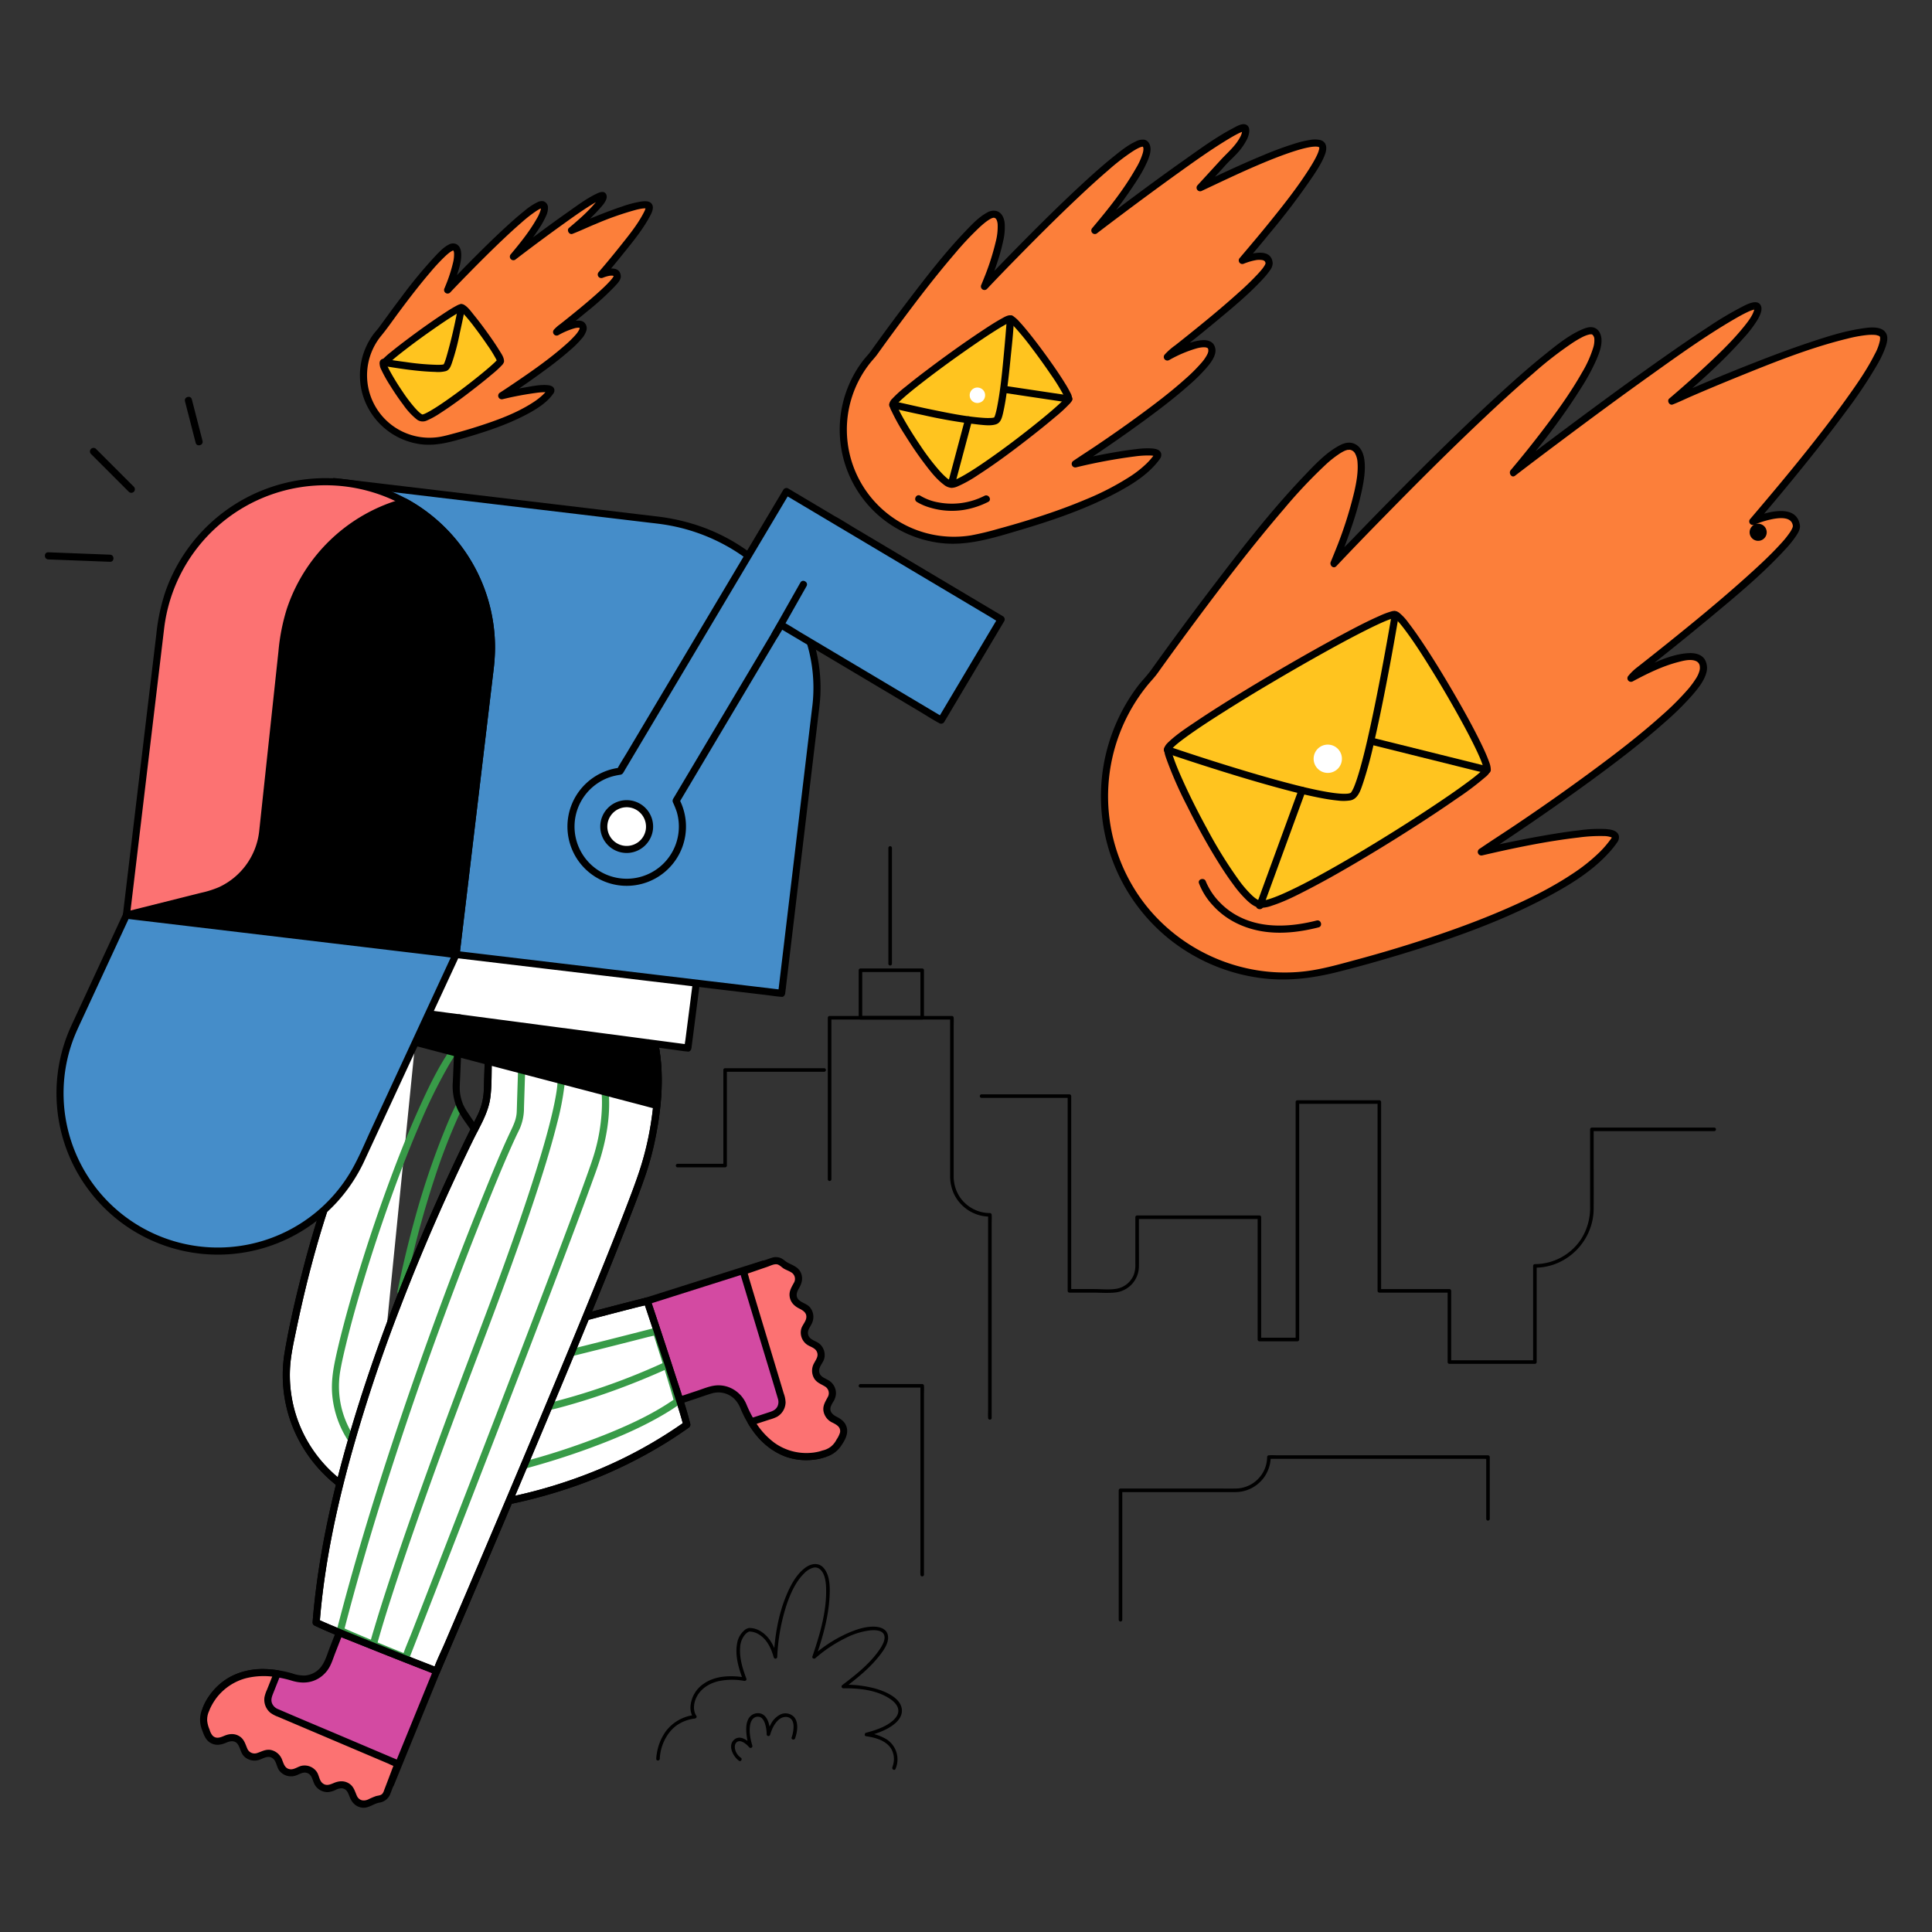<svg id="Layer_1" data-name="Layer 1" xmlns="http://www.w3.org/2000/svg" width="1000" height="1000" viewBox="0 0 1000 1000"><rect x="0" y="0" width="1000" height="1000" fill="#333333" stroke="none"/><defs><style>.cls-1{fill:#fc7f3a;}.cls-2{fill:#d34aa2;}.cls-3{fill:#fff;}.cls-4{fill:#389b48;}.cls-5{fill:#fc7272;}.cls-6{fill:#ffc41f;}.cls-7{fill:#458dc9;}</style></defs><path d="M463.505,915.61a12.382,12.382,0,0,0-4.423-15.218,24.888,24.888,0,0,0-10.349-3.514v1.778c4.764-1.282,9.756-2.923,13.727-5.953,2.219-1.693,4.236-4.026,4.354-6.948.266-6.585-8.212-10.123-13.318-11.634a57.688,57.688,0,0,0-17.009-2.103l.465,1.718c6.635-5.028,13.353-10.415,18.476-17.042,2.157-2.79,5.036-6.863,4.051-10.638-.787-3.02-4.033-3.994-6.808-4.097-4.576-.171-9.212,1.368-13.367,3.134a71.032,71.032,0,0,0-18.58,11.886l1.541.897c3.471-10.104,6.551-20.699,7.116-31.43.253-4.795.291-11.31-3.255-15.085-2.638-2.808-6.471-2.005-9.285.073-4.692,3.465-7.643,9.1-9.838,14.36-4.191,10.042-5.959,21.026-6.547,31.838l1.811-.245c-1.351-4.915-3.727-9.914-8.144-12.767a11.17,11.17,0,0,0-6.383-1.984,5.123,5.123,0,0,0-2.68,1.406,11.358,11.358,0,0,0-3.56,6.719c-1.123,6.254.851,12.829,3.061,18.617l1.134-1.134c-7.165-1.138-15.296-1.065-21.474,3.269a15.501,15.501,0,0,0-6.816,11.62,9.76,9.76,0,0,0,1.436,5.92l.796-1.387a21.588,21.588,0,0,0-15.013,8.459,26.716,26.716,0,0,0-4.643,11.453,21.425,21.425,0,0,0-.318,2.754c-.04,1.187,1.804,1.185,1.844,0,.213-6.357,3.425-13.453,8.709-17.247a20.638,20.638,0,0,1,9.422-3.575c.631-.083,1.229-.739.796-1.387-1.885-2.82-1.367-6.731.065-9.626,2.239-4.528,6.721-7.251,11.529-8.36a34.682,34.682,0,0,1,13.177-.115c.615.098,1.412-.405,1.134-1.134-1.94-5.08-3.667-10.639-3.246-16.149a10.936,10.936,0,0,1,2.664-6.827,5.748,5.748,0,0,1,1.543-1.203c.114-.063.536-.306.429-.217-.036.03.292-.016-.126-.006a9.256,9.256,0,0,1,4.35,1.021c4.758,2.353,7.194,7.49,8.536,12.37a.926.926,0,0,0,1.811-.245,99.808,99.808,0,0,1,5.126-27.828c1.962-5.556,4.629-11.41,8.939-15.563a10.282,10.282,0,0,1,4.459-2.767,3.832,3.832,0,0,1,3.449.672c3.249,2.494,3.391,8.581,3.331,12.41-.176,11.183-3.512,22.343-7.116,32.831-.322.936.9,1.453,1.541.897a71.442,71.442,0,0,1,15.55-10.391,37.495,37.495,0,0,1,13.082-4.04c2.273-.18,5.678-.106,6.801,2.057,1.338,2.575-1.09,6.327-2.615,8.49-4.94,7.009-12.059,12.616-18.826,17.744a.93.93,0,0,0,.465,1.718c8.087-.095,17.359.841,24.247,5.508,1.87,1.267,3.845,3.11,4.194,5.464.354,2.384-1.225,4.426-2.932,5.889-3.807,3.263-9.008,4.876-13.755,6.154-.817.22-.938,1.64,0,1.778,4.799.704,10.54,2.207,13.161,6.723a10.699,10.699,0,0,1,.964,7.718,12.847,12.847,0,0,1-.358,1.29c-.043.126-.308.789-.097.293-.46,1.079,1.128,2.02,1.592.931Z"/><path class="cls-1" d="M929.812,272.076c-1.289-11.43-22.608-2.159-22.608-2.159s71.099-81.876,67.677-95.889c-3.421-14.01-109.516,33.531-109.572,33.556l-.001,0c.002-.002,47.71-40.059,44.371-48.709s-126.443,85.785-126.443,85.785,54.746-64.069,41.915-73.03S690.393,291.726,690.393,291.726s25.336-58.543,8.291-60.766S596.68,348.743,596.68,348.743h0A93.032,93.032,0,0,0,686.098,502.718c.01-.002.185-.043.518-.122.175-.042.35-.081.525-.125,11.902-2.845,121.877-29.974,147.908-66.874,11.376-13.195-68.352,5.373-68.352,5.373S880.84,367.371,881.688,346.03c.369-14.008-27.239-.464-37.536,5.067q.93-1.14,1.857-2.283C865.834,333.345,930.904,281.767,929.812,272.076Z"/><path d="M931.655,272.076c-1.611-12.038-18.132-6.889-25.382-3.751l2.234,2.896c8.82-10.159,17.407-20.531,25.848-31.006,7.17-8.897,14.22-17.896,20.993-27.1a238.582,238.582,0,0,0,16.475-24.682,52.311,52.311,0,0,0,4.212-9.055c.673-2.049,1.33-4.685.284-6.726-2.301-4.487-9.889-3.054-13.774-2.436-8.628,1.372-17.073,4.08-25.343,6.83-10.335,3.436-20.534,7.277-30.665,11.271-13.939,5.496-27.798,11.248-41.475,17.37-.23.103-1.24.503-.245.12l1.794,3.082c12.528-10.512,24.96-21.578,35.796-33.845a59.86,59.86,0,0,0,7.49-9.873c1.114-1.97,2.697-5.164,1.29-7.385-2.006-3.167-7.525.039-9.785,1.166a177.703,177.703,0,0,0-17.288,10.318c-7.905,5.141-15.669,10.499-23.382,15.923-16.867,11.861-33.485,24.076-50.007,36.412q-9.377,7.002-18.705,14.069-3.011,2.281-6.016,4.57a35.802,35.802,0,0,0-3.295,2.516,4.497,4.497,0,0,1-.404.309l2.234,2.896c12.158-14.234,23.835-29.211,33.783-45.077a107.839,107.839,0,0,0,7.9-14.524c1.469-3.414,3.016-7.309,2.68-11.103-.227-2.556-1.626-5.263-4.338-5.814-2.2-.448-4.53.522-6.486,1.419-6.796,3.117-12.854,8.123-18.638,12.771-8.652,6.954-16.935,14.365-25.1,21.88-18.54,17.065-36.45,34.818-54.136,52.763q-10.295,10.446-20.47,21.01c-3.379,3.508-7.11,6.9-10.204,10.668-.134.164-.295.311-.44.465l2.896,2.234c2.976-6.883,5.604-13.937,7.967-21.051a159.794,159.794,0,0,0,4.984-17.946c1.029-4.974,1.916-10.241,1.301-15.328-.459-3.794-2.063-7.794-6.076-8.945-2.515-.721-4.908.128-7.123,1.331-6.981,3.791-12.824,10.148-18.24,15.829-17.297,18.144-32.712,38.149-47.881,58.072q-15.84,20.803-31.042,42.088c-2.188,3.071-4.92,5.724-7.195,8.762a94.835,94.835,0,0,0,15.27,129.569A95.773,95.773,0,0,0,653.13,506.309c13.235,1.668,26.164.056,39.014-3.168q13.761-3.452,27.364-7.499c28.038-8.291,56.203-17.91,82.043-31.747,11.153-5.972,22.452-12.912,31.042-22.344a47.52,47.52,0,0,0,4.521-5.627,4.192,4.192,0,0,0,.741-3.536c-.855-2.765-4.61-3.12-6.997-3.29a72.874,72.874,0,0,0-13.222.643c-5.646.635-11.266,1.503-16.865,2.463-9.928,1.703-19.807,3.706-29.642,5.879-1.641.363-3.283.728-4.92,1.109l1.421,3.37c5.772-3.722,11.483-7.541,17.177-11.38q19.334-13.036,38.194-26.761c13.434-9.832,26.749-19.937,39.19-31.014A145.8,145.8,0,0,0,876.06,359.659c2.816-3.282,5.871-7.003,7.079-11.246a8.842,8.842,0,0,0-.8-7.148c-1.846-2.828-5.482-3.392-8.603-3.187-8.905.585-17.72,4.952-25.58,8.871q-2.487,1.24-4.935,2.555l2.234,2.896a25.34,25.34,0,0,1,4.273-4.171q1.879-1.472,3.753-2.949,4.522-3.564,9.02-7.158,10.869-8.684,21.578-17.566c13.638-11.34,27.582-22.784,39.631-35.847a58.18,58.18,0,0,0,5.934-7.288c.993-1.507,2.181-3.455,2.01-5.345-.211-2.345-3.901-2.367-3.688,0a2.058,2.058,0,0,1,.01.383c-.031.315.093-.428.004-.013a6.546,6.546,0,0,1-.318,1.028c.151-.385-.251.495-.347.673-.246.456-.519.897-.802,1.33a48.512,48.512,0,0,1-4.797,5.953c-5.164,5.693-10.828,10.938-16.527,16.086-13.981,12.628-28.567,24.592-43.263,36.373q-5.063,4.059-10.158,8.079-2.103,1.66-4.211,3.313a27.754,27.754,0,0,0-4.71,4.514,1.853,1.853,0,0,0,2.234,2.896c7.416-3.976,15.169-7.804,23.337-9.952,2.824-.743,6.875-1.856,9.674-.441a3.2,3.2,0,0,1,1.719,2.614,7.157,7.157,0,0,1,.005,1.492c.014-.173-.04.271-.143.688a14.363,14.363,0,0,1-2.064,4.431,45.437,45.437,0,0,1-4.076,5.434,141.519,141.519,0,0,1-13.18,13.153c-11.865,10.65-24.576,20.362-37.411,29.804q-18.417,13.546-37.387,26.32c-6.465,4.38-13.068,8.564-19.514,12.968-.09.062-.184.119-.276.179a1.853,1.853,0,0,0,1.421,3.37c16.408-3.819,33.069-7.305,49.811-9.247a82.482,82.482,0,0,1,13.038-.761,11.966,11.966,0,0,1,3.756.557c.503.16.151.057.24.091.137.053.771.473.236.103.355.246-.058-.149.048-.119.033.009.109-.082-.023.065-.257.284.168-.233-.145.287-.326.542-.865,1.214-1.504,2.053a52.264,52.264,0,0,1-4.977,5.57,92.778,92.778,0,0,1-13.878,11.004c-11.739,7.793-24.547,13.952-37.494,19.447-13.436,5.702-27.202,10.632-41.086,15.126q-16.626,5.382-33.512,9.916c-7.466,2.011-15.026,4.174-22.667,5.404-35.861,5.771-72.724-11.193-91.809-42.043a91.201,91.201,0,0,1,6.512-105.27c1.823-2.251,3.849-4.296,5.529-6.652q2.053-2.878,4.122-5.744,7.692-10.662,15.542-21.208c14.697-19.755,29.699-39.346,45.752-58.026a257.88,257.88,0,0,1,20.948-22.283,55.263,55.263,0,0,1,7.984-6.362c.552-.346,1.116-.676,1.697-.974.26-.133.523-.261.79-.381.084-.037.329-.134-.06.023.162-.066.325-.134.491-.188a9.711,9.711,0,0,1,1.363-.363c-.726.127.991.059.506-.007a3.714,3.714,0,0,1,2.965,1.901,10.834,10.834,0,0,1,1.29,4.681c.396,5.056-.554,10.189-1.657,15.101a209.905,209.905,0,0,1-10.08,31.175q-.805,2.029-1.642,4.045-.119.285-.238.57c-.199.475.152-.359-.063.15q-.086.203-.173.405c-.768,1.777,1.334,3.887,2.896,2.234q12.058-12.762,24.376-25.279c16.942-17.322,34.094-34.452,51.716-51.084,8.488-8.011,17.083-15.918,25.95-23.51a189.985,189.985,0,0,1,20.616-15.961c1.264-.811,2.55-1.59,3.876-2.295a18.762,18.762,0,0,1,3.058-1.392c.41-.141.824-.253,1.243-.362a6.235,6.235,0,0,1,.616-.117c-.666.104.087.011.26,0a3.94,3.94,0,0,1,.508.019c-.687-.046-.141-.034.043.033.503.185-.33-.208.026-.003.339.195.046-.03.201.117a3.172,3.172,0,0,1,1.055,2.399,12.86,12.86,0,0,1-.628,4.476,58.501,58.501,0,0,1-5.821,12.848c-5.964,10.542-13.142,20.41-20.475,30.03q-7.535,9.885-15.538,19.407-.422.501-.846,1c-1.253,1.467.459,4.257,2.234,2.896q11.084-8.502,22.275-16.864c15.614-11.715,31.316-23.315,47.199-34.663,14.273-10.198,28.618-20.546,43.786-29.393,2.302-1.343,4.634-2.654,7.049-3.784a15.973,15.973,0,0,1,2.267-.944c.342-.118.687-.223,1.036-.318.391-.106.877-.199.451-.11a1.644,1.644,0,0,1,.356-.018c.423.011.004-.131-.123-.035.031-.024.222.053.254.07-.44-.228-.175.051-.538-.307.227.224-.381-.307-.128-.164-.475-.269.04-.402-.023.101.07-.555-.017.152-.032.291-.009.077.039-.001-.096.477-.769,2.721-2.931,5.591-4.847,7.992-6.325,7.924-13.782,14.986-21.198,21.871q-8.29,7.697-16.91,15.033-.468.398-.937.793c-1.378,1.156.095,3.738,1.794,3.082,3.333-1.287,6.57-2.891,9.849-4.306q11.664-5.036,23.439-9.812c18.628-7.548,37.595-15.215,57.166-19.973a70.637,70.637,0,0,1,9.992-1.846,24.656,24.656,0,0,1,3.864-.1c.258.017.515.038.771.069-.182-.022.039-.005.354.067.256.059,1.387.443.923.227a3.659,3.659,0,0,1,.483.246c.486.321-.113-.103.152.095.068.051.447.454.205.195-.218-.235.106.161.139.288-.111-.419.017.464.011.276.009.274-.087,1.482-.026,1.067a24.751,24.751,0,0,1-2.753,7.468c-4.051,8.079-9.317,15.581-14.563,22.915-6.411,8.962-13.147,17.69-20.007,26.312-9.568,12.025-19.436,23.795-29.402,35.49-.164.192-.331.383-.496.573a1.853,1.853,0,0,0,2.234,2.896,4.424,4.424,0,1,0,.516-.205q1.062-.419,2.142-.792a48.339,48.339,0,0,1,6.674-1.837c3.424-.661,9.854-1.433,10.501,3.401C928.278,274.394,931.97,274.424,931.655,272.076Z"/><path class="cls-1" d="M656.895,136.169c-.793-7.034-13.914-1.329-13.914-1.329S686.74,84.448,684.633,75.823c-2.106-8.623-53.041,16.449-63.489,21.366l13.521-14.75c.001-.001,11.894-10.618,9.839-15.942s-77.821,52.797-77.821,52.797S600.377,79.862,592.48,74.347s-82.938,73.915-82.938,73.915,15.593-36.031,5.103-37.4-62.78,72.492-62.78,72.492h0A57.258,57.258,0,0,0,506.899,278.12c.006-.001.114-.026.319-.075.108-.026.215-.05.323-.077,7.325-1.751,75.011-18.448,91.032-41.159,7.002-8.121-42.068,3.307-42.068,3.307s70.251-45.298,70.772-58.433c.227-8.621-16.764-.285-23.102,3.119q.572-.702,1.143-1.405C617.519,173.878,657.568,142.133,656.895,136.169Z"/><path d="M658.673,135.678c-1.046-7.758-12.048-4.41-16.623-2.431l2.234,2.896c4.498-5.181,8.889-10.459,13.226-15.775a361.882,361.882,0,0,0,22.186-29.357c2.374-3.605,4.836-7.382,6.257-11.489.993-2.87.777-6.129-2.64-7.059a13.412,13.412,0,0,0-5.39-.007,49.086,49.086,0,0,0-6.696,1.544,172.854,172.854,0,0,0-17.341,6.321c-10.724,4.422-21.224,9.349-31.694,14.336q-.989.471-1.98.939l2.234,2.896q4.842-5.286,9.688-10.569c1.263-1.378,2.483-2.816,3.799-4.144,1.194-1.206,2.451-2.341,3.607-3.589a31.996,31.996,0,0,0,6.08-8.46c.84-1.901,1.924-5.693-.387-7.062-2.055-1.218-5.178.728-6.955,1.66-8.881,4.656-17.122,10.718-25.297,16.485-10.182,7.184-20.222,14.568-30.203,22.026q-5.606,4.188-11.183,8.415c-1.851,1.402-3.862,2.719-5.6,4.262-.076.068-.164.125-.244.187l2.234,2.896A238.597,238.597,0,0,0,588.885,92.72a66.963,66.963,0,0,0,4.828-8.856c.97-2.237,1.987-4.774,1.787-7.265-.151-1.877-1.191-3.854-3.175-4.276a7.438,7.438,0,0,0-4.519.926c-4.203,1.921-7.949,5.018-11.525,7.887-5.351,4.292-10.472,8.873-15.518,13.516-11.422,10.51-22.453,21.445-33.348,32.498q-6.346,6.438-12.617,12.949c-2.09,2.17-4.339,4.274-6.289,6.574-.084.1-.181.191-.271.286l2.896,2.234c1.855-4.292,3.5-8.686,4.974-13.122a98.33,98.33,0,0,0,3.069-11.053,30.47,30.47,0,0,0,.826-9.614c-.313-2.645-1.448-5.379-4.236-6.187a6.445,6.445,0,0,0-4.925.867c-4.341,2.341-7.986,6.292-11.35,9.818-10.689,11.202-20.207,23.564-29.578,35.868q-9.771,12.83-19.148,25.958c-1.304,1.83-2.899,3.359-4.379,5.329a59.062,59.062,0,0,0,9.538,80.754,59.833,59.833,0,0,0,30.832,13.246c13.961,1.723,27.733-2.716,40.975-6.634,17.311-5.122,34.703-11.071,50.652-19.624,6.902-3.701,13.902-8.015,19.211-13.861a31.456,31.456,0,0,0,2.871-3.586,3.259,3.259,0,0,0,.515-2.713c-.63-2.065-3.155-2.408-4.978-2.539a44.725,44.725,0,0,0-8.143.394c-3.536.397-7.056.939-10.562,1.54-6.115,1.049-12.2,2.283-18.258,3.621-1.009.223-2.018.448-3.025.682l1.421,3.37c3.56-2.296,7.082-4.651,10.593-7.019q11.864-8,23.439-16.422c8.354-6.112,16.637-12.394,24.37-19.286a89.542,89.542,0,0,0,8.469-8.4c1.815-2.115,3.763-4.503,4.545-7.236a6.109,6.109,0,0,0-.615-5.027c-1.306-1.921-3.731-2.388-5.909-2.234-5.628.398-11.151,3.107-16.121,5.59q-1.492.746-2.962,1.535l2.234,2.896a15.645,15.645,0,0,1,2.628-2.566q1.168-.915,2.334-1.834,2.766-2.18,5.517-4.378,6.697-5.351,13.296-10.825c8.402-6.986,16.995-14.036,24.413-22.088a37.202,37.202,0,0,0,3.71-4.56,6.234,6.234,0,0,0,1.361-3.688c-.209-2.345-3.899-2.367-3.688,0a2.001,2.001,0,0,1,.006.246c-.007.227.149-.505.024-.182-.072.184-.117.393-.18.582.205-.612-.08.139-.18.32-.141.258-.296.508-.457.755-.184.282-.378.558-.578.83a7.587,7.587,0,0,1-.504.651q-.837,1.028-1.729,2.009A142.47,142.47,0,0,1,641.2,151.361c-8.579,7.747-17.528,15.088-26.545,22.316q-3.155,2.529-6.329,5.034a32.885,32.885,0,0,0-5.454,4.788,1.853,1.853,0,0,0,2.234,2.896,66.194,66.194,0,0,1,14.221-6.061,15.753,15.753,0,0,1,3.328-.58c.243-.01.486-.011.73-.005.082.002.686.051.379.01a5.37,5.37,0,0,1,.614.13c.083.021.165.047.246.074.505.173-.186-.076.088.038.537.223.627.433.714,1.094.011.082-.004.6-.013.87-.001.036.113-.475.01-.117-.032.112-.049.23-.077.344-.054.214-.131.419-.196.629-.038.124-.237.571-.001.03-.057.13-.113.262-.176.389-.256.512-.529,1.011-.833,1.496a21.562,21.562,0,0,1-2.385,3.179,87.076,87.076,0,0,1-8.11,8.092c-7.257,6.513-15.028,12.455-22.878,18.229q-11.33,8.334-23,16.192c-3.981,2.698-8.047,5.274-12.018,7.987-.057.039-.115.074-.173.112a1.853,1.853,0,0,0,1.421,3.37,278.569,278.569,0,0,1,30.456-5.664,50.897,50.897,0,0,1,8.025-.47c.218.009.435.021.653.039.154.012.96.126.333.024.39.064.761.167,1.144.254.396.091-.294-.257-.005-.008.377.325-.029-.085.011-.035.272.338-.168-.285-.071-.116a.659.659,0,0,1-.13-.498c-.005.314.085-.598.004-.104-.015.09.086-.488-.018-.004a.64.64,0,0,1-.117.181c-.217.282.283-.367.054-.067-.275.361-.544.725-.817,1.087a34.582,34.582,0,0,1-3.016,3.361,56.258,56.258,0,0,1-8.402,6.656,141.161,141.161,0,0,1-23.048,11.949c-8.206,3.479-16.615,6.485-25.093,9.23q-10.221,3.309-20.602,6.098a142.045,142.045,0,0,1-13.826,3.311,55.43,55.43,0,0,1-51.855-89.605c1.13-1.385,2.369-2.654,3.406-4.108q1.271-1.781,2.552-3.555,4.737-6.565,9.571-13.058c9.004-12.101,18.195-24.1,28.03-35.542a158.626,158.626,0,0,1,12.872-13.691c.871-.798,1.76-1.577,2.682-2.315q.163-.131.327-.259c.368-.289-.312.234.055-.042.173-.13.346-.259.521-.386.387-.279.78-.55,1.185-.803.326-.204.658-.4,1-.577.168-.087.339-.165.509-.247.304-.148-.376.143-.156.064.092-.033.181-.077.276-.105.268-.08.535-.145.804-.217.072-.019-.522.019-.029.019.18,0,.584.092.005-.029a5.671,5.671,0,0,1,.734.192c-.433-.152.027.026.197.133.345.218-.299-.286,0-.009.086.08.173.157.254.243.054.058.105.118.157.177-.347-.396.001.007.063.123.058.109.338.678.252.47-.083-.2.14.435.175.564.073.263.126.53.179.798.025.128.044.257.062.386-.063-.455.017.244.022.323a30.941,30.941,0,0,1-1.007,9.116,129.392,129.392,0,0,1-6.171,19.085q-.499,1.259-1.017,2.509c-.056.135-.113.27-.169.405-.162.391.198-.466.039-.092-.035.083-.071.166-.106.249a1.881,1.881,0,0,0,.475,2.378,1.839,1.839,0,0,0,2.421-.144q7.42-7.854,15-15.556c10.397-10.63,20.923-21.143,31.735-31.352,5.252-4.959,10.57-9.853,16.057-14.552a111.207,111.207,0,0,1,12.549-9.718c.777-.499,1.569-.978,2.385-1.413.36-.192.729-.364,1.096-.544.441-.217-.059.015.067-.034.185-.071.369-.146.557-.211.263-.09.529-.155.796-.23.681-.192-.385-.01.321-.04.655-.028-.285-.114.129.002.42.117-.225-.116-.139-.071.385.202-.231-.189-.005-.028.138.098.518.609.129.091.059.079.317.576.169.255-.146-.319.055.224.088.32.184.536.055-.267.049.329-.002.189.009.377.002.567-.005.145-.1.936-.016.369a13.254,13.254,0,0,1-.359,1.639,34.331,34.331,0,0,1-3.527,7.749c-6.15,10.854-14.028,20.737-22.03,30.24q-.259.307-.519.613a1.868,1.868,0,0,0-.144,2.421,1.82,1.82,0,0,0,2.378.475q6.571-5.041,13.204-10.001Q594.94,100.284,609.27,89.962c8.806-6.309,17.657-12.666,26.959-18.233,1.489-.891,2.994-1.761,4.544-2.542.307-.155.616-.306.927-.451.135-.063.273-.123.408-.186.442-.208-.081.026.07-.034.45-.176.898-.327,1.359-.469.094-.029.197-.033.29-.064.343-.115-.512.056-.206.025.388-.04.408.08-.049-.056.242.072-.428-.264-.49-.326.173.175-.331-.479-.194-.25-.419-.697-.026-.062.024.305-.036-.263-.021.505-.035.636a5.679,5.679,0,0,0-.139.618,8.919,8.919,0,0,1-.713,1.808,24.364,24.364,0,0,1-2.636,4.001c-2.325,2.928-5.115,5.397-7.633,8.144L620.736,94.908q-.448.488-.895.977a1.852,1.852,0,0,0,2.234,2.896c9.27-4.365,18.503-8.796,27.917-12.848,5.691-2.449,11.44-4.794,17.302-6.806,2.503-.859,5.031-1.661,7.599-2.302,1.06-.265,2.128-.502,3.206-.686.215-.037.431-.071.647-.103a1.458,1.458,0,0,1,.283-.037c.45-.05.9-.092,1.352-.11.357-.014.716-.018,1.073.001.153.008.305.023.457.035.14.011-.356-.109.137.028.234.065,1.009.403.439.088a1.817,1.817,0,0,1,.292.152c.361.298-.128-.158-.003-.013.25.291-.008-.019-.023-.069.008.027.187.269.164.285.01-.007-.19-.505-.062-.083.122.404.005-.19-.002-.075-.013.222-.008.458-.011.68-.005.384.119-.456-.003.005-.042.16-.065.326-.103.487a15.181,15.181,0,0,1-.65,1.962c-.156.401.112-.237-.106.254-.078.176-.157.352-.238.527-.206.445-.422.885-.645,1.322-1,1.958-2.135,3.846-3.31,5.703-6.245,9.866-13.57,19.074-20.904,28.144-4.897,6.056-9.931,11.991-14.964,17.933-.08.094-.162.187-.243.28a1.853,1.853,0,0,0,2.234,2.896c-.431.186-.256.105.15-.055q.689-.272,1.39-.512a29.522,29.522,0,0,1,4.118-1.121,10.134,10.134,0,0,1,3.867-.105,2.529,2.529,0,0,1,.618.197,3.198,3.198,0,0,1,.388.228c.152.106-.114-.116.111.102a1.789,1.789,0,0,1,.338.475,6.472,6.472,0,0,1,.227,1.018,1.857,1.857,0,0,0,2.268,1.288A1.892,1.892,0,0,0,658.673,135.678Z"/><path class="cls-2" d="M323.554,676.969,395.143,654.3l31.431,98.157s-27.277,10.576-41.964-24.996a13.805,13.805,0,0,0-17.091-7.884c-8.665,2.87-17.036,5.686-17.036,5.686"/><path d="M324.044,678.747l24.198-7.662,38.557-12.209,8.834-2.797-2.268-1.288,3.134,9.786,7.486,23.379,9.093,28.398,7.833,24.463,2.596,8.108a35.875,35.875,0,0,0,1.234,3.855,1.56,1.56,0,0,1,.054.17l1.288-2.268a15.128,15.128,0,0,1-1.521.473c-.569.153-1.143.285-1.72.401q-.516.103-1.036.188c-.187.031-.375.059-.562.087-.331.05.051-.006.099-.012-.134.018-.269.035-.403.05a28.191,28.191,0,0,1-12.812-1.291,32.113,32.113,0,0,1-14.964-11.441,58.274,58.274,0,0,1-6.777-12.163,16.048,16.048,0,0,0-9.209-8.982,15.19,15.19,0,0,0-7.105-.839c-3.03.37-5.931,1.606-8.812,2.566q-5.637,1.878-11.269,3.77c-2.238.753-1.278,4.315.98,3.556q4.66-1.567,9.324-3.122c2.732-.912,5.454-1.92,8.221-2.721a11.773,11.773,0,0,1,5.93-.187,12.005,12.005,0,0,1,5.322,2.731,14.687,14.687,0,0,1,3.577,5.435,57.775,57.775,0,0,0,6.731,11.949,36.606,36.606,0,0,0,15.955,12.6,31.411,31.411,0,0,0,13.848,1.935,26.281,26.281,0,0,0,7.183-1.426,1.879,1.879,0,0,0,1.288-2.268l-3.134-9.786-7.486-23.379-9.093-28.398-7.833-24.463c-1.275-3.982-2.447-8.016-3.83-11.963-.02-.056-.036-.114-.054-.17a1.87,1.87,0,0,0-2.268-1.288l-24.198,7.662-38.557,12.209-8.834,2.797c-2.254.714-1.291,4.275.98,3.556Z"/><path class="cls-3" d="M197.431,714.049c29.454-13.554,137.556-40.66,137.556-40.66s17.608,52.518,20.514,64.022c-43.903,31.163-92.297,42.115-132.186,44.753-46.074,3.047-82.512-38.364-73.85-83.718,10.249-53.662,29.789-122.659,66.056-164.851"/><path d="M198.361,715.641c1.818-.834,2.863-1.27,4.635-1.98,1.907-.765,3.829-1.494,5.759-2.202,4.709-1.728,9.463-3.333,14.232-4.886,11.43-3.722,22.957-7.144,34.509-10.463q17.773-5.107,35.639-9.887,14.356-3.864,28.751-7.582,4.582-1.184,9.168-2.353a42.061,42.061,0,0,0,4.24-1.074,1.76,1.76,0,0,1,.183-.046l-2.268-1.288q3.089,9.215,6.128,18.447c3.63,11.005,7.243,22.019,10.695,33.082,1.292,4.141,2.623,8.287,3.69,12.493l.847-2.082a231.99,231.99,0,0,1-45.332,25.036,257.567,257.567,0,0,1-45.254,13.912,258.631,258.631,0,0,1-42.446,5.649,68.433,68.433,0,0,1-37.076-9.059,69.545,69.545,0,0,1-25.837-26.335,68.602,68.602,0,0,1-8.51-36.662c.343-6.853,1.898-13.578,3.288-20.277q2.2-10.606,4.745-21.136c3.579-14.766,7.698-29.409,12.535-43.814a360.856,360.856,0,0,1,17.23-42.749,226.874,226.874,0,0,1,22.538-37.571q3.057-4.06,6.372-7.915c1.537-1.792-1.06-4.412-2.607-2.607a202.718,202.718,0,0,0-24.559,36.554,331.56,331.56,0,0,0-18.837,42.758c-5.341,14.636-9.862,29.566-13.786,44.641-3.686,14.165-7.07,28.51-9.572,42.938a72.411,72.411,0,0,0,4.079,39.505,73.452,73.452,0,0,0,23.075,30.473,72.094,72.094,0,0,0,36.15,14.58c6.884.76,13.739.265,20.611-.372q10.881-1.008,21.673-2.798a266.428,266.428,0,0,0,45.744-11.764,239.564,239.564,0,0,0,46.51-22.386q5.671-3.544,11.126-7.417a1.918,1.918,0,0,0,.847-2.082c-2.283-8.998-5.35-17.834-8.203-26.661q-4.981-15.412-10.113-30.775-1.096-3.294-2.198-6.586a1.885,1.885,0,0,0-2.268-1.288q-5.522,1.385-11.033,2.813-13.699,3.527-27.364,7.184-17.795,4.762-35.519,9.784c-11.732,3.34-23.439,6.78-35.06,10.492-9.02,2.881-18.063,5.847-26.775,9.578q-1.129.483-2.246.995c-2.154.989-.283,4.168,1.861,3.184Z"/><path class="cls-4" d="M284.557,729.833c3.757-.818,7.474-1.861,11.168-2.922,9.783-2.811,19.431-6.099,28.931-9.75q10.864-4.176,21.463-9.005a1.86,1.86,0,0,0,.661-2.523,1.885,1.885,0,0,0-2.523-.661,341.251,341.251,0,0,1-56.998,20.417c-1.224.311-2.449.62-3.683.888-2.318.505-1.337,4.06.98,3.556Z"/><path class="cls-4" d="M208.201,720.973c7.078-.436,14.163-2.069,21.09-3.489,10.897-2.233,21.742-4.719,32.57-7.261q17.648-4.144,35.239-8.522,14.567-3.606,29.109-7.312,4.685-1.193,9.367-2.397a43.235,43.235,0,0,0,4.381-1.13,2.006,2.006,0,0,1,.2-.052l-2.268-1.288c3.039,9.495,6.043,19.006,8.884,28.563.76,2.555,1.522,5.113,2.179,7.698l.847-2.082c-10.614,7.51-22.559,13.146-34.559,18.051a373.401,373.401,0,0,1-41.684,14.087,309.05,309.05,0,0,1-37.322,8.198,79.792,79.792,0,0,1-15.986,1.122,46.881,46.881,0,0,1-19.302-5.38,48.327,48.327,0,0,1-23.865-29.882,47.456,47.456,0,0,1-.949-20.36c.808-4.666,1.907-9.294,3.022-13.895,2.839-11.71,6.151-23.306,9.669-34.828q6.139-20.106,13.221-39.911c4.627-12.942,9.535-25.797,14.96-38.427a274.198,274.198,0,0,1,15.064-30.739c1.111-1.892,2.266-3.759,3.481-5.586,1.318-1.982-1.875-3.83-3.184-1.861-5.934,8.922-10.642,18.669-15.056,28.411-5.659,12.487-10.73,25.241-15.497,38.093q-7.502,20.226-13.988,40.812c-3.867,12.23-7.502,24.541-10.701,36.963-1.276,4.955-2.483,9.929-3.544,14.934-1.315,6.2-2.191,12.387-1.593,18.738a51.586,51.586,0,0,0,36.957,44.715,54.021,54.021,0,0,0,19.958,1.657c11.767-1.083,23.43-3.573,34.886-6.402a394.02,394.02,0,0,0,42.302-12.964c13.14-4.864,26.189-10.404,38.238-17.605,2.502-1.495,4.952-3.073,7.332-4.757a1.917,1.917,0,0,0,.847-2.082c-2.8-11.027-6.49-21.87-9.932-32.71q-.564-1.776-1.131-3.551a1.881,1.881,0,0,0-2.268-1.288q-5.588,1.451-11.182,2.874-13.767,3.515-27.555,6.946-17.448,4.339-34.939,8.504c-11.086,2.627-22.188,5.197-33.335,7.549-4.394.927-8.796,1.823-13.214,2.623-1.778.322-3.559.629-5.345.903q-.551.084-1.102.164-.264.038-.527.075c-.086.012-.172.024-.258.036-.353.049.284-.037.049-.007-.653.085-1.307.165-1.962.232-.534.054-1.069.101-1.605.134-2.357.145-2.374,3.834,0,3.688Z"/><path d="M198.361,715.641c1.818-.834,2.863-1.27,4.635-1.98,1.907-.765,3.829-1.494,5.759-2.202,4.709-1.728,9.463-3.333,14.232-4.886,11.43-3.722,22.957-7.144,34.509-10.463q17.773-5.107,35.639-9.887,14.356-3.864,28.751-7.582,4.582-1.184,9.168-2.353a42.061,42.061,0,0,0,4.24-1.074,1.76,1.76,0,0,1,.183-.046l-2.268-1.288q3.089,9.215,6.128,18.447c3.63,11.005,7.243,22.019,10.695,33.082,1.292,4.141,2.623,8.287,3.69,12.493l.847-2.082a231.99,231.99,0,0,1-45.332,25.036,257.567,257.567,0,0,1-45.254,13.912,258.631,258.631,0,0,1-42.446,5.649,68.433,68.433,0,0,1-37.076-9.059,69.545,69.545,0,0,1-25.837-26.335,68.602,68.602,0,0,1-8.51-36.662c.343-6.853,1.898-13.578,3.288-20.277q2.2-10.606,4.745-21.136c3.579-14.766,7.698-29.409,12.535-43.814a360.856,360.856,0,0,1,17.23-42.749,226.874,226.874,0,0,1,22.538-37.571q3.057-4.06,6.372-7.915c1.537-1.792-1.06-4.412-2.607-2.607a202.718,202.718,0,0,0-24.559,36.554,331.56,331.56,0,0,0-18.837,42.758c-5.341,14.636-9.862,29.566-13.786,44.641-3.686,14.165-7.07,28.51-9.572,42.938a72.411,72.411,0,0,0,4.079,39.505,73.452,73.452,0,0,0,23.075,30.473,72.094,72.094,0,0,0,36.15,14.58c6.884.76,13.739.265,20.611-.372q10.881-1.008,21.673-2.798a266.428,266.428,0,0,0,45.744-11.764,239.564,239.564,0,0,0,46.51-22.386q5.671-3.544,11.126-7.417a1.918,1.918,0,0,0,.847-2.082c-2.283-8.998-5.35-17.834-8.203-26.661q-4.981-15.412-10.113-30.775-1.096-3.294-2.198-6.586a1.885,1.885,0,0,0-2.268-1.288q-5.522,1.385-11.033,2.813-13.699,3.527-27.364,7.184-17.795,4.762-35.519,9.784c-11.732,3.34-23.439,6.78-35.06,10.492-9.02,2.881-18.063,5.847-26.775,9.578q-1.129.483-2.246.995c-2.154.989-.283,4.168,1.861,3.184Z"/><path class="cls-5" d="M426.599,752.452a12.197,12.197,0,0,0,7.937-6.318c1.068-2.109,2.814-3.88,1.899-6.976-1.458-4.933-6.758-3.363-8.216-8.296s3.843-6.503,2.385-11.436-6.759-3.364-8.216-8.297,3.843-6.504,2.385-11.438-6.759-3.364-8.217-8.298,3.842-6.504,2.384-11.438-6.759-3.364-8.217-8.299,3.842-6.505,2.384-11.44c-1.167-3.948-5.634-3.956-8.121-6.327a4.801,4.801,0,0,0-4.864-1.143l-4.937,1.684-10.477,3.606,19.773,65.67a6.925,6.925,0,0,1-4.482,8.579l-11.173,3.648c15.134,25.286,37.748,16.523,37.748,16.523Z"/><path d="M427.089,754.23a14.375,14.375,0,0,0,8.202-5.759c1.772-2.571,3.675-5.766,3.108-8.99-.536-3.048-2.639-4.804-5.256-6.12-2.041-1.026-3.932-2.61-3.183-5.183a15.847,15.847,0,0,1,1.558-2.995,8.871,8.871,0,0,0,1.176-3.77,7.806,7.806,0,0,0-4.126-7.135c-2.023-1.148-4.384-1.848-4.583-4.563-.169-2.298,1.986-4.234,2.604-6.358a7.628,7.628,0,0,0-2.593-7.962c-1.72-1.35-4.568-1.846-5.498-4.009-1.041-2.42.663-4.179,1.65-6.243a7.783,7.783,0,0,0-.86-8.403c-1.581-1.936-4.165-2.268-5.855-3.969-1.904-1.916-.941-4.16.206-6.123,1.528-2.615,2.146-5.438.704-8.268-1.341-2.632-4.102-3.496-6.532-4.78-1.394-.737-2.415-1.944-3.91-2.513a6.605,6.605,0,0,0-4.39-.074c-1.594.516-3.174,1.081-4.759,1.624q-4.716,1.615-9.427,3.245l-1.106.381a1.876,1.876,0,0,0-1.288,2.268l9.383,31.162c3.438,11.417,6.946,22.815,10.314,34.253a5.346,5.346,0,0,1-.23,4.037c-.883,1.749-2.445,2.385-4.172,2.949l-9.888,3.228a1.866,1.866,0,0,0-1.102,2.708c4.728,7.828,11.456,14.516,20.301,17.392a32.385,32.385,0,0,0,16.55.799c1.023-.214,1.996-.575,3.003-.826,2.301-.574,1.326-4.131-.98-3.556-.734.183-1.445.463-2.184.642-.869.21-1.748.373-2.633.506-.078.012-.358.049.021-.001-.107.014-.215.028-.323.04-.28.032-.559.063-.84.089q-.904.084-1.812.115a28.353,28.353,0,0,1-17.548-5.319,38.809,38.809,0,0,1-10.372-11.741l-1.102,2.708,9.013-2.942a21.075,21.075,0,0,0,3.865-1.447,8.874,8.874,0,0,0,4.422-7.419,14.959,14.959,0,0,0-.972-4.729l-2.029-6.738-6.524-21.666-6.873-22.827-2.468-8.198a37.443,37.443,0,0,0-1.211-4.021,1.651,1.651,0,0,1-.053-.178l-1.288,2.268,9.217-3.172q1.411-.485,2.823-.967c1.546-.528,3.82-1.778,5.457-1.115,1.233.499,2.18,1.665,3.384,2.288,1.131.586,2.335,1.032,3.426,1.696a3.929,3.929,0,0,1,1.332,5.569c-1.277,2.35-2.573,4.422-2.075,7.224.508,2.855,2.419,4.691,4.909,5.945,1.966.991,4.008,2.215,3.663,4.799-.291,2.182-2.21,3.86-2.689,6.029a7.671,7.671,0,0,0,2.876,7.724c1.617,1.218,4.181,1.692,5.174,3.593,1.204,2.306-.222,4.067-1.28,6.057a7.921,7.921,0,0,0,.017,8.024c1.369,2.218,3.641,2.897,5.717,4.216a4.03,4.03,0,0,1,1.247,5.484c-1.247,2.346-2.606,4.385-2.161,7.18a8.101,8.101,0,0,0,4.704,5.984c2.082,1.065,4.342,2.264,3.858,5.065a12.867,12.867,0,0,1-1.776,3.624,11.409,11.409,0,0,1-2.927,3.68,10.748,10.748,0,0,1-3.983,1.933C423.817,751.281,424.789,754.839,427.089,754.23Z"/><path class="cls-2" d="M230.539,853.863l-28.373,69.526-95.552-38.634s9.321-27.731,46.057-16.264a13.805,13.805,0,0,0,16.993-8.093c3.337-8.496,6.528-16.732,6.528-16.732"/><path d="M228.761,853.373l-9.59,23.501L203.89,914.32l-3.501,8.58,2.268-1.288-9.526-3.852-22.758-9.202-27.644-11.177-23.813-9.628-7.893-3.191c-1.228-.497-2.479-1.145-3.752-1.517-.056-.016-.111-.045-.166-.067l1.288,2.268c.029-.086.079-.346.145-.389.074-.049.376-.852.008-.033.095-.211.185-.424.282-.635a28.972,28.972,0,0,1,2-3.604,24.66,24.66,0,0,1,3.443-4.323,26.205,26.205,0,0,1,5.464-4.398,31.996,31.996,0,0,1,18.055-4.273,54.631,54.631,0,0,1,13.405,2.379c4.511,1.34,9.027,1.354,13.246-.97a15.773,15.773,0,0,0,5.349-4.902c1.724-2.509,2.6-5.617,3.7-8.43q2.249-5.752,4.482-11.51c.858-2.214-2.706-3.173-3.556-.98q-1.817,4.688-3.646,9.371c-1.768,4.53-3.003,9.944-7.334,12.754a11.995,11.995,0,0,1-5.644,1.947,18.788,18.788,0,0,1-6.591-1.119,57.729,57.729,0,0,0-13.566-2.234,35.7,35.7,0,0,0-19.133,4.409,32.295,32.295,0,0,0-10.322,9.62,26.039,26.039,0,0,0-3.342,6.34,1.888,1.888,0,0,0,1.288,2.268l9.526,3.852,22.758,9.202,27.644,11.177,23.813,9.628,7.893,3.191c1.238.5,2.479,1.112,3.752,1.517.056.018.111.045.166.067.999.404,1.929-.456,2.268-1.288l9.59-23.501,15.281-37.446,3.501-8.58a1.857,1.857,0,0,0-1.288-2.268,1.887,1.887,0,0,0-2.268,1.288Z"/><path class="cls-4" d="M236.347,571.24c-2.612,4.971-4.756,10.224-6.857,15.422a411.552,411.552,0,0,0-14.776,44.175c-3.432,12.363-6.392,24.853-8.961,37.423-.473,2.317,3.08,3.307,3.556.98A518.223,518.223,0,0,1,225.19,609.085a312.379,312.379,0,0,1,12.055-31.23c.732-1.597,1.469-3.198,2.286-4.753,1.103-2.099-2.079-3.965-3.184-1.861Z"/><path class="cls-3" d="M331.985,521.375c17.886,30.617,2.346,80.047,2.346,80.047-8.424,31.309-108.354,263.519-108.354,263.519s-51.63-20.063-62.331-25.188c8.058-104.646,70.344-232.511,85.2-261.736a31.47,31.47,0,0,0,3.399-13.269l1.247-39.377"/><path d="M330.393,522.306c9.833,17.015,9.588,38.491,6.779,57.37a156.555,156.555,0,0,1-5.615,24.591c-2.392,7.487-5.239,14.836-8.061,22.168-4.334,11.257-8.821,22.455-13.349,33.636q-8.243,20.357-16.673,40.638-9.072,21.886-18.257,43.724-8.891,21.161-17.852,42.292-7.808,18.418-15.657,36.817-5.743,13.463-11.507,26.917c-1.843,4.301-4.005,8.585-5.577,12.995-.067.189-.16.372-.24.557l2.082-.847c-16.744-6.507-33.476-13.063-50.083-19.915-3.958-1.633-7.942-3.243-11.809-5.088l.913,1.592c2.198-28.246,7.978-56.147,15.365-83.46a818.836,818.836,0,0,1,26.314-79.644q12.48-32.498,27.079-64.129,5.14-11.17,10.535-22.221c3.457-7.069,7.935-14.169,9.002-22.064.839-6.214.595-12.686.793-18.938l.712-22.47.046-1.457c.075-2.374-3.612-2.371-3.688,0q-.614,19.372-1.227,38.744a32.276,32.276,0,0,1-3.574,13.771q-1.81,3.573-3.583,7.165-5.08,10.281-9.918,20.679-14.234,30.537-26.608,61.901c-10.174,25.834-19.353,52.087-26.97,78.793-7.762,27.215-13.982,54.985-17.023,83.15q-.549,5.082-.944,10.179a1.79,1.79,0,0,0,.913,1.592c8.467,4.041,17.31,7.377,26.012,10.869q15.122,6.068,30.303,11.986,3.227,1.262,6.457,2.519a1.838,1.838,0,0,0,2.082-.847q1.954-4.541,3.901-9.085,5.197-12.118,10.374-24.244,7.494-17.548,14.951-35.111,8.867-20.884,17.675-41.792,9.251-21.965,18.413-43.967,8.755-21.043,17.374-42.142c4.837-11.868,9.633-23.753,14.3-35.69,3.253-8.322,6.496-16.66,9.398-25.112a153.011,153.011,0,0,0,5.124-18.783c3.736-18.122,5.326-37.81.215-55.822a60.13,60.13,0,0,0-5.716-13.678c-1.187-2.054-4.375-.199-3.184,1.861Z"/><path class="cls-4" d="M306.449,548.111c4.817,8.376,5.563,18.463,4.947,27.919a95.594,95.594,0,0,1-3.322,19.466c-1.172,4.191-2.644,8.292-4.106,12.389-2.947,8.26-6.008,16.48-9.08,24.694q-6.361,17.006-12.837,33.968-7.521,19.755-15.11,39.484-7.912,20.589-15.865,41.162-7.627,19.736-15.28,39.462-6.581,16.965-13.179,33.924-4.791,12.315-9.59,24.628c-1.53,3.924-3.296,7.832-4.616,11.833-.057.173-.133.341-.199.51l2.268-1.288c-8.879-3.58-17.751-7.186-26.557-10.941-2.28-.972-4.566-1.941-6.804-3.008l.847,2.082c7.047-27.425,15.089-54.589,23.741-81.548q12.296-38.315,26.154-76.105,11.245-30.791,23.437-61.227c4.941-12.285,9.918-24.587,15.466-36.613.724-1.57,1.506-3.11,2.244-4.672a26.815,26.815,0,0,0,2.206-10.943l.656-20.702.053-1.681c.075-2.374-3.612-2.371-3.688,0l-.565,17.847c-.071,2.241-.12,4.485-.213,6.726-.148,3.554-1.505,6.538-2.99,9.664-5.241,11.035-9.83,22.403-14.43,33.715q-11.896,29.254-22.793,58.904-13.652,36.935-25.936,74.359c-8.803,26.912-17.026,54.025-24.309,81.39q-1.317,4.948-2.591,9.907a1.87,1.87,0,0,0,.847,2.082c10.018,4.777,20.477,8.739,30.758,12.911q1.742.707,3.485,1.411a1.879,1.879,0,0,0,2.268-1.288q1.599-4.093,3.195-8.188,4.304-11.037,8.601-22.077,6.272-16.116,12.531-32.236,7.503-19.329,14.985-38.666,7.998-20.677,15.963-41.367,7.758-20.159,15.465-40.337,6.762-17.717,13.448-35.462c3.394-9.027,6.772-18.06,10.057-27.127,1.789-4.937,3.669-9.877,5.137-14.922,3.598-12.363,5.421-25.858,3.164-38.623a40.819,40.819,0,0,0-4.68-13.275c-1.183-2.057-4.37-.202-3.184,1.861Z"/><path class="cls-4" d="M289.27,555.667a1.206,1.206,0,0,1-1.047-.415c.35.371-.109-.185-.044-.099.288.377.158.46.077.08.058.272.166.543.231.817.044.186.06.377.096.564-.149-.78-.016-.1.009.205a25.067,25.067,0,0,1-.041,3.868c-.069.935-.17,1.868-.284,2.799-.015.124-.032.248-.048.372-.032.247.066-.468.002-.012-.042.3-.084.6-.129.899q-.137.919-.292,1.835c-.527,3.12-1.184,6.218-1.899,9.3-2.352,10.127-5.306,20.116-8.409,30.035-5.163,16.508-10.854,32.85-16.737,49.114-8.359,23.112-17.273,46.015-25.862,69.041q-10.674,28.619-20.871,57.413c-4.474,12.702-8.855,25.438-13.049,38.235-2.413,7.364-4.771,14.749-6.982,22.177-.841,2.827-1.764,5.666-2.428,8.543-.024.104-.054.207-.08.31-.576,2.303,2.979,3.285,3.556.98.484-1.934,1.045-3.851,1.6-5.766,1.844-6.363,3.826-12.686,5.853-18.992,3.77-11.728,7.726-23.396,11.77-35.033q9.327-26.841,19.213-53.483c8.696-23.563,17.793-46.974,26.485-70.538,6.549-17.752,12.899-35.586,18.722-53.591,3.565-11.023,6.972-22.116,9.782-33.359a139.955,139.955,0,0,0,3.595-18.37,22.135,22.135,0,0,0-.076-7.79,3.538,3.538,0,0,0-2.163-2.747,2.526,2.526,0,0,0-.55-.079c-2.373-.102-2.368,3.586,0,3.688Z"/><path d="M330.393,522.306c9.833,17.015,9.588,38.491,6.779,57.37a156.555,156.555,0,0,1-5.615,24.591c-2.392,7.487-5.239,14.836-8.061,22.168-4.334,11.257-8.821,22.455-13.349,33.636q-8.243,20.357-16.673,40.638-9.072,21.886-18.257,43.724-8.891,21.161-17.852,42.292-7.808,18.418-15.657,36.817-5.743,13.463-11.507,26.917c-1.843,4.301-4.005,8.585-5.577,12.995-.067.189-.16.372-.24.557l2.082-.847c-16.744-6.507-33.476-13.063-50.083-19.915-3.958-1.633-7.942-3.243-11.809-5.088l.913,1.592c2.198-28.246,7.978-56.147,15.365-83.46a818.836,818.836,0,0,1,26.314-79.644q12.48-32.498,27.079-64.129,5.14-11.17,10.535-22.221c3.457-7.069,7.935-14.169,9.002-22.064.839-6.214.595-12.686.793-18.938l.712-22.47.046-1.457c.075-2.374-3.612-2.371-3.688,0q-.614,19.372-1.227,38.744a32.276,32.276,0,0,1-3.574,13.771q-1.81,3.573-3.583,7.165-5.08,10.281-9.918,20.679-14.234,30.537-26.608,61.901c-10.174,25.834-19.353,52.087-26.97,78.793-7.762,27.215-13.982,54.985-17.023,83.15q-.549,5.082-.944,10.179a1.79,1.79,0,0,0,.913,1.592c8.467,4.041,17.31,7.377,26.012,10.869q15.122,6.068,30.303,11.986,3.227,1.262,6.457,2.519a1.838,1.838,0,0,0,2.082-.847q1.954-4.541,3.901-9.085,5.197-12.118,10.374-24.244,7.494-17.548,14.951-35.111,8.867-20.884,17.675-41.792,9.251-21.965,18.413-43.967,8.755-21.043,17.374-42.142c4.837-11.868,9.633-23.753,14.3-35.69,3.253-8.322,6.496-16.66,9.398-25.112a153.011,153.011,0,0,0,5.124-18.783c3.736-18.122,5.326-37.81.215-55.822a60.13,60.13,0,0,0-5.716-13.678c-1.187-2.054-4.375-.199-3.184,1.861Z"/><path class="cls-6" d="M769.654,398.463c-1.778,6.172-104.499,72.058-117.737,69.524s-48.183-73.299-47.446-80.347,110.966-71.435,117.737-69.524S771.433,392.291,769.654,398.463Z"/><path d="M767.876,397.973c-.089.289.123-.541.092-.217a.738.738,0,0,1-.165.265c-.286.283.353-.373.054-.068-.106.108-.199.233-.302.345a21.309,21.309,0,0,1-1.708,1.631c-.833.732-1.693,1.433-2.561,2.122q-.355.282-.712.56-.186.145-.371.289c.145-.112.004-.002-.231.177q-.882.674-1.772,1.339c-6.341,4.732-12.9,9.175-19.492,13.547q-12.627,8.376-25.542,16.31c-8.817,5.431-17.719,10.731-26.749,15.801-7.451,4.183-14.987,8.269-22.765,11.818q-1.163.531-2.336,1.04c-.827.358-.931.404-1.887.79-1.274.515-2.561,1.003-3.867,1.432a28.275,28.275,0,0,1-3.152.869c-.207.042-.416.076-.624.116-.621.119.357-.002-.247.033-.345.02-.683.034-1.029.036-.309.002-.567-.153-.019.015-.194-.059-.4-.084-.596-.143-.259-.079-.755-.321-.321-.106-.237-.117-.473-.23-.704-.36a13.603,13.603,0,0,1-1.492-.997c.399.301-.071-.058-.148-.123-.124-.103-.248-.206-.371-.31q-.414-.354-.813-.725a57.767,57.767,0,0,1-7.057-8.235,230.856,230.856,0,0,1-15.986-25.811c-4.86-8.861-9.433-17.9-13.527-27.142-1.416-3.196-2.708-6.22-3.908-9.649-.392-1.118-.766-2.249-1.045-3.401-.052-.216-.102-.432-.144-.65-.055-.283-.062-.754-.038-.142-.016-.394.097-1.108-.085-.354.018-.073.045-.143.063-.216-.306,1.217-.111.053-.026.122a2.973,2.973,0,0,1,.184-.279c.197-.37-.349.372.024-.024.528-.562,1.052-1.112,1.627-1.629.797-.717,1.629-1.397,2.471-2.061.145-.114.785-.611.418-.329q.421-.324.845-.644.856-.645,1.722-1.276c6.177-4.506,12.611-8.665,19.064-12.76q12.435-7.891,25.127-15.37,13.123-7.781,26.445-15.223c7.485-4.172,15.017-8.273,22.674-12.123,2.799-1.407,5.615-2.784,8.479-4.056q.41-.182.821-.361c.24-.104.97-.411.559-.24.504-.21,1.009-.416,1.518-.614.794-.307,1.596-.602,2.415-.834.304-.086.613-.146.919-.224.478-.121-.112.021-.067.002a.834.834,0,0,1,.314-.018c.19.173-.043-.001-.205-.041.383.094-.122-.078-.113-.071.104.081.25.133.363.205.062.04.12.09.185.126.332.186-.264-.226-.092-.075a23.216,23.216,0,0,1,2.069,2.054c.431.486.85.984,1.26,1.488q.32.393.635.791.189.238.375.478c.016.021.175.226.047.06-.147-.19.119.155.146.191,5.231,6.865,9.868,14.199,14.405,21.533q8.179,13.219,15.653,26.863c2.135,3.91,4.222,7.849,6.197,11.843.818,1.653,1.617,3.317,2.378,4.997q.491,1.083.957,2.178c-.145-.342.182.442.255.623q.2.494.39.991a24.268,24.268,0,0,1,.96,2.936c.043.18.076.362.118.542.132.568.034-.259.011.045a1.563,1.563,0,0,0,.015.416c.083.291.121-.524.013-.121-.616,2.295,2.941,3.274,3.556.98.487-1.816-.44-3.991-1.071-5.66-1.218-3.22-2.702-6.345-4.222-9.432-4.311-8.755-9.096-17.282-14.009-25.709-5.129-8.796-10.437-17.503-16.107-25.963-2.205-3.29-4.468-6.545-6.895-9.675a27.064,27.064,0,0,0-5.018-5.437,4.484,4.484,0,0,0-4.138-.549,40.978,40.978,0,0,0-5.986,2.285c-6.548,2.871-12.892,6.226-19.195,9.593-8.619,4.605-17.143,9.39-25.611,14.267q-13.536,7.795-26.866,15.943c-7.737,4.738-15.428,9.561-22.958,14.623-4.851,3.261-9.908,6.538-14.199,10.535-1.096,1.021-2.417,2.266-2.528,3.853-.138,1.954.73,4.103,1.36,5.91a205.313,205.313,0,0,0,10.402,23.52c4.84,9.736,10.035,19.319,15.758,28.566,2.55,4.121,5.21,8.184,8.106,12.072a58.677,58.677,0,0,0,7.458,8.624c1.849,1.672,4.08,3.412,6.67,3.572a16.524,16.524,0,0,0,5.867-1.084c6.737-2.162,13.158-5.469,19.421-8.717,8.752-4.539,17.322-9.431,25.808-14.448q13.775-8.146,27.252-16.784c7.899-5.053,15.738-10.209,23.428-15.576a149.106,149.106,0,0,0,14.643-11.051,8.186,8.186,0,0,0,2.631-3.276C772.129,396.679,768.571,395.707,767.876,397.973Z"/><path d="M603.661,389.84c2.822.968,5.653,1.909,8.485,2.845q10.292,3.404,20.64,6.631c8.618,2.685,17.266,5.276,25.966,7.684,7.957,2.202,15.964,4.301,24.07,5.888,3.179.623,6.384,1.169,9.611,1.478a22.868,22.868,0,0,0,6.581-.092c4.045-.798,5.343-5.617,6.512-8.998a209.528,209.528,0,0,0,5.761-21.35c2.068-8.949,3.921-17.948,5.69-26.961q2.393-12.191,4.575-24.421,1.194-6.659,2.331-13.328.052-.305.103-.611c.389-2.321-3.164-3.319-3.556-.98-.511,3.049-1.044,6.093-1.58,9.137q-1.944,11.024-4.036,22.021c-1.716,9.002-3.509,17.99-5.463,26.944-1.719,7.875-3.515,15.755-5.779,23.494-.787,2.692-1.636,5.37-2.686,7.973-.14.346.035-.077-.006.017-.055.128-.109.255-.166.382-.107.238-.215.476-.328.711-.184.382-.378.761-.593,1.127-.092.158-.192.31-.288.465-.142.23-.435.503-.058.106-.031.032-.215.3-.254.29a.91.91,0,0,0-.143.139c-.096.134.417-.234.176-.135a1.257,1.257,0,0,0-.337.198c-.105.139.42-.102-.06.018-.336.085-.666.171-1.006.242-.547.115.325-.007-.195.025-.235.015-.47.041-.705.054-.49.027-.982.031-1.473.024-1.207-.018-2.412-.114-3.612-.242q-.501-.054-1.002-.115-.238-.029-.477-.06c-.426-.055.108.017-.324-.044q-1.115-.159-2.227-.341c-7.632-1.255-15.163-3.153-22.633-5.137-8.696-2.31-17.332-4.841-25.936-7.471q-11.139-3.406-22.208-7.036-5.931-1.94-11.841-3.942-.274-.093-.548-.187c-2.25-.771-3.216,2.789-.98,3.556Z"/><path d="M653.86,469.347l7.398-20.223,11.784-32.214,2.695-7.368c.817-2.232-2.746-3.195-3.556-.98l-7.398,20.223L653,460.998l-2.695,7.368c-.817,2.232,2.746,3.194,3.556.98Z"/><path d="M770.336,396.763l-20.021-4.981-31.773-7.904-7.322-1.821c-2.303-.573-3.286,2.982-.98,3.556l20.021,4.981,31.773,7.904,7.322,1.821c2.303.573,3.285-2.982.98-3.556Z"/><circle class="cls-3" cx="687.256" cy="392.74" r="5.484"/><path class="cls-3" d="M690.838,391.952a6.15,6.15,0,0,1,.057.756c.001.149-.01.297-.015.446-.011.343.003.018.015-.052a6.168,6.168,0,0,1-.16.708c-.041.139-.092.273-.14.409.103-.293.037-.083-.048.083-.11.214-.241.409-.366.613-.228.373.181-.151-.013.025-.086.078-.157.183-.236.267a6.298,6.298,0,0,1-.524.486c.306-.258.06-.045-.032.011-.145.088-.284.182-.433.263-.086.046-.174.087-.26.132-.415.218.351-.088-.104.038q-.361.1-.724.198c-.083.022-.359.05.036.006-.151.017-.302.029-.454.034q-.15.005-.299.002c-.052-.001-.621-.042-.344-.013.299.031-.168-.035-.187-.039-.118-.025-.235-.055-.352-.087s-.229-.075-.344-.109c-.424-.124.198.138-.025-.005-.178-.115-.385-.192-.567-.304-.122-.075-.236-.161-.356-.238.356.228-.001-.008-.071-.071-.179-.161-.335-.337-.5-.511-.317-.336.18.313-.062-.082-.05-.082-.107-.16-.158-.242a5.91,5.91,0,0,1-.339-.644c.188.412,0-.038-.024-.112q-.068-.215-.119-.434c-.002-.007-.105-.496-.049-.205.054.285-.015-.195-.016-.21-.015-.25-.004-.497.005-.747.011-.343-.003-.018-.015.052.025-.144.051-.287.085-.429q.034-.141.075-.28c.028-.093.264-.667.064-.234a6.059,6.059,0,0,1,.334-.632c.05-.081.106-.158.156-.239.24-.393-.256.257.059-.08.147-.157.287-.317.445-.464.088-.081.179-.158.27-.235-.33.278.006.005.092-.051.204-.133.418-.242.633-.355.421-.221-.354.102.104-.038.095-.029.189-.063.284-.09.145-.042.293-.071.44-.108.333-.083.039-.015-.036-.006a5.569,5.569,0,0,1,.902-.031c.015.001.499.04.195.008-.274-.028.274.058.329.071.094.023.187.048.28.075s.667.264.234.064a6.015,6.015,0,0,1,.692.372c.101.064.197.132.296.2-.356-.245-.007.001.071.071a6.134,6.134,0,0,1,.592.621c-.258-.306-.045-.06.011.032.087.145.182.284.263.433.046.086.087.174.132.26q.129.284-.013-.035.053.139.098.28a6.014,6.014,0,0,1,.203.884,1.85,1.85,0,0,0,2.268,1.288,1.899,1.899,0,0,0,1.288-2.268,7.323,7.323,0,0,0-5.646-5.88,7.319,7.319,0,0,0-7.165,11.861,7.312,7.312,0,0,0,12.877-5.491,1.894,1.894,0,0,0-1.844-1.844C691.791,390.148,690.704,390.928,690.838,391.952Z"/><path class="cls-6" d="M553.125,206.485c-.651,3.47-53.408,44.885-60.784,44.191S462.149,213.09,462.184,209.195s56.979-44.882,60.784-44.191S553.775,203.015,553.125,206.485Z"/><path d="M551.347,205.995c-.083.379.135-.533.065-.152-.023.128-.185.264-.251.372.309-.506.091-.111-.09.09-.177.197-.352.394-.534.586-.943.997-1.954,1.93-2.97,2.851-3.207,2.908-6.549,5.67-9.911,8.395-8.598,6.968-17.428,13.676-26.517,19.99-3.833,2.663-7.716,5.276-11.755,7.619-1.44.835-2.902,1.63-4.415,2.325-.15.069-.302.134-.454.2.486-.209.026-.011-.097.035-.277.103-.551.209-.833.299-.227.072-.458.125-.687.19-.633.178.234.07-.198.04a.803.803,0,0,0-.246.004c-.178.109.258.065.117.02-.205-.064-.898-.321-.411-.095a10.102,10.102,0,0,1-1.807-1.114c-.216-.162.231.183.014.009-.082-.066-.164-.131-.244-.199-.167-.142-.335-.281-.5-.426-.378-.331-.746-.675-1.107-1.025-.771-.75-1.509-1.533-2.228-2.334a121.882,121.882,0,0,1-9.907-13.022c-3.1-4.561-6.054-9.233-8.762-14.039-.967-1.717-1.913-3.452-2.747-5.238-.079-.169-.156-.338-.233-.507-.026-.058-.253-.582-.137-.308.074.175-.202-.512-.267-.697-.07-.201-.119-.408-.188-.608-.202-.583-.023.292-.02-.063a.81.81,0,0,1-.154.591,2.001,2.001,0,0,0,.228-.383c.201-.43-.251.255.066-.091.173-.189.335-.389.509-.577.899-.973,1.885-1.866,2.874-2.744,3.129-2.777,6.417-5.378,9.718-7.944,8.505-6.613,17.316-12.99,26.21-19.127,3.852-2.658,7.732-5.279,11.692-7.773,1.455-.917,2.921-1.819,4.417-2.668.574-.326,1.153-.646,1.741-.946.234-.119.47-.234.707-.348.105-.05.213-.095.318-.145.338-.164-.448.158-.044.018.275-.095.615-.151.875-.268-.358.162-.549.053-.306.052.143,0-.629-.108-.315-.037.317.072-.389-.237-.194-.085.077.06.181.087.258.149s.173.123.257.177c.325.207-.331-.288-.015-.009.231.205.468.403.694.614.546.51,1.065,1.048,1.573,1.594a137.618,137.618,0,0,1,8.793,10.735q5.123,6.748,9.888,13.761a101.261,101.261,0,0,1,6.74,10.882c.147.291.285.586.424.88.26.548-.041-.241.155.388a4.683,4.683,0,0,0,.167.549c.134.289-.029-.008-.017-.2-.012.197-.047.45.06-.244a1.906,1.906,0,0,0,1.288,2.268,1.856,1.856,0,0,0,2.268-1.288,6.402,6.402,0,0,0-.935-3.759,53.129,53.129,0,0,0-2.704-4.786c-2.82-4.581-5.893-9.01-9.03-13.377-3.329-4.635-6.757-9.208-10.366-13.63-1.365-1.672-2.754-3.329-4.232-4.904a15.96,15.96,0,0,0-3.179-2.857c-2.029-1.224-4.305.285-6.11,1.282-3.425,1.891-6.708,4.05-9.968,6.21-9.297,6.16-18.374,12.668-27.288,19.369-4.113,3.092-8.198,6.228-12.177,9.49a58.826,58.826,0,0,0-7.117,6.412,4.6,4.6,0,0,0-1.457,2.754,9.017,9.017,0,0,0,1.142,3.613,105.917,105.917,0,0,0,6.843,12.23c3.169,5.099,6.527,10.094,10.157,14.877,2.942,3.875,6.03,7.942,9.95,10.89a7.191,7.191,0,0,0,4.081,1.737,8.749,8.749,0,0,0,3.311-.839,65.659,65.659,0,0,0,10.278-5.746c9.622-6.193,18.804-13.1,27.812-20.146,4.098-3.205,8.156-6.464,12.121-9.831a78.783,78.783,0,0,0,7.362-6.738,5.489,5.489,0,0,0,1.505-2.251C555.409,204.662,551.854,203.674,551.347,205.995Z"/><path d="M461.541,211.221c5.529,1.324,11.084,2.543,16.648,3.708a263.229,263.229,0,0,0,28.527,4.848c2.767.267,6.066.723,8.779-.138,2.493-.791,3.106-3.412,3.664-5.692a116.339,116.339,0,0,0,2.08-12.25c.673-5.043,1.224-10.103,1.726-15.166.696-7.016,1.556-14.106,1.821-21.155.005-.124.018-.248.027-.372.168-2.368-3.52-2.357-3.687,0-.406,5.717-.894,11.429-1.425,17.135-.864,9.271-1.703,18.585-3.435,27.722a45.158,45.158,0,0,1-1.062,4.598c-.075.249-.153.498-.239.743-.047.135-.099.268-.148.402-.148.411.099-.184,0,.001-.085.16-.191.332-.261.499-.186.445.283-.316-.033.035.309-.342.266-.075-.054-.02.453-.077.119-.04-.201.033-.222.05-.443.092-.666.131-.328.058.404-.041.056-.01-.177.016-.354.034-.532.047a31.712,31.712,0,0,1-4.434-.067c-8.943-.618-17.905-2.499-26.779-4.314-6.38-1.305-12.707-2.833-19.072-4.2-.106-.023-.212-.05-.318-.076-2.307-.552-3.291,3.002-.98,3.556Z"/><path d="M494.475,250.095l7.565-28.358,1.059-3.969c.612-2.295-2.944-3.275-3.556-.98l-7.565,28.358-1.059,3.969c-.612,2.295,2.944,3.275,3.556.98Z"/><path d="M553.724,204.74l-29.047-4.349-4.066-.609a1.907,1.907,0,0,0-2.268,1.288,1.856,1.856,0,0,0,1.288,2.268l29.047,4.348,4.066.609a1.907,1.907,0,0,0,2.268-1.288,1.856,1.856,0,0,0-1.288-2.268Z"/><circle class="cls-3" cx="505.899" cy="204.586" r="2.162"/><path class="cls-3" d="M506.222,204.564c.018.078.033.156.044.236l-.066-.49a2.367,2.367,0,0,1-.003.58l.066-.49a2.381,2.381,0,0,1-.152.545l.186-.441a2.391,2.391,0,0,1-.285.484l.288-.373a2.384,2.384,0,0,1-.403.396l.373-.288a2.396,2.396,0,0,1-.449.26l.44-.186a2.402,2.402,0,0,1-.575.157l.49-.066a2.372,2.372,0,0,1-.58-.003l.49.066a2.38,2.38,0,0,1-.545-.152l.44.186a2.398,2.398,0,0,1-.483-.285l.373.288a2.376,2.376,0,0,1-.396-.403l.288.373a2.395,2.395,0,0,1-.26-.449l.186.44a2.401,2.401,0,0,1-.157-.575l.066.49a2.372,2.372,0,0,1,.003-.58l-.066.49a2.381,2.381,0,0,1,.152-.545l-.186.44a2.396,2.396,0,0,1,.285-.484l-.288.373a2.38,2.38,0,0,1,.403-.396l-.373.288a2.4,2.4,0,0,1,.449-.26l-.44.186a2.4,2.4,0,0,1,.575-.157l-.49.066a2.372,2.372,0,0,1,.58.003l-.49-.066a2.38,2.38,0,0,1,.545.152l-.44-.186a2.396,2.396,0,0,1,.484.285l-.373-.288a2.38,2.38,0,0,1,.396.403l-.288-.373a2.4,2.4,0,0,1,.26.449l-.186-.44a2.596,2.596,0,0,1,.113.339,1.844,1.844,0,1,0,3.556-.98,3.925,3.925,0,0,0-.446-1.063,3.733,3.733,0,0,0-.732-.888,3.969,3.969,0,0,0-.922-.627,4.651,4.651,0,0,0-1.504-.408,3.858,3.858,0,0,0-1.189.091,3.778,3.778,0,0,0-1.077.421,3.87,3.87,0,0,0-1.555,1.621,3.954,3.954,0,0,0-.373,1.062,4.646,4.646,0,0,0,.001,1.589,3.968,3.968,0,0,0,1.962,2.699,3.781,3.781,0,0,0,1.078.41,3.965,3.965,0,0,0,1.154.083,4.638,4.638,0,0,0,1.533-.421,3.917,3.917,0,0,0,1.725-1.687,4.226,4.226,0,0,0,.344-2.883,1.859,1.859,0,0,0-2.268-1.288A1.884,1.884,0,0,0,506.222,204.564Z"/><path class="cls-1" d="M319.482,142.905c-.473-4.192-8.291-.792-8.291-.792s26.075-30.028,24.82-35.167-40.165,12.297-40.185,12.306l0,0c.001-.001,17.498-14.692,16.273-17.864s-46.373,31.461-46.373,31.461,20.078-23.497,15.372-26.784-49.422,44.045-49.422,44.045,9.292-21.471,3.041-22.286-37.41,43.197-37.41,43.197h0a34.119,34.119,0,0,0,32.794,56.47c.004-.001.068-.016.19-.045.064-.016.128-.03.192-.046,4.365-1.044,44.698-10.993,54.245-24.526,4.172-4.839-25.068,1.971-25.068,1.971s41.861-26.992,42.172-34.819c.136-5.137-9.99-.17-13.766,1.859q.341-.418.681-.837C296.018,165.376,319.882,146.46,319.482,142.905Z"/><path d="M321.26,142.415c-.784-5.232-7.808-3.27-11-1.894l2.234,2.896c3.286-3.785,6.484-7.649,9.627-11.553,4.922-6.115,10.109-12.364,13.901-19.269.987-1.797,2.657-4.67,1.521-6.75-1.151-2.107-4.068-1.762-6.048-1.471a56.711,56.711,0,0,0-9.456,2.501c-3.778,1.251-7.507,2.652-11.21,4.11q-5.606,2.206-11.14,4.588-1.75.748-3.493,1.513c-.321.141-.643.281-.963.425-.21.094-.794.311.101-.035l1.794,3.082a120.683,120.683,0,0,0,13.21-12.505c1.483-1.688,4.798-5.082,3.34-7.62-1.08-1.879-3.417-.877-4.879-.182-5.287,2.515-10.14,6.202-14.912,9.551-6.205,4.355-12.316,8.844-18.391,13.377q-5.373,4.01-10.702,8.08l2.234,2.896a143.341,143.341,0,0,0,12.586-16.79,39.995,39.995,0,0,0,2.918-5.387,10.051,10.051,0,0,0,1.106-4.589,3.455,3.455,0,0,0-2.342-3.228,4.795,4.795,0,0,0-3.126.505,32.696,32.696,0,0,0-6.882,4.623c-3.201,2.541-6.256,5.265-9.267,8.027-6.887,6.317-13.531,12.901-20.092,19.555q-3.792,3.846-7.54,7.735c-1.266,1.314-2.698,2.585-3.839,4.013-.054.068-.121.128-.18.19l2.896,2.234c1.141-2.641,2.16-5.342,3.064-8.073,1.288-3.888,2.808-8.394,2.308-12.544-.219-1.817-1.026-3.607-2.882-4.237a4.397,4.397,0,0,0-3.486.427c-2.627,1.31-4.846,3.715-6.853,5.8a244.252,244.252,0,0,0-17.831,21.572c-3.948,5.178-7.74,10.464-11.594,15.711-.816,1.111-1.836,2.122-2.798,3.429a36.004,36.004,0,0,0-5.623,30.654,36.281,36.281,0,0,0,30.188,26.162c8.567,1.111,16.972-1.57,25.097-3.979,10.442-3.096,20.946-6.697,30.545-11.903,4.145-2.248,8.377-4.89,11.511-8.469.37-.423.722-.863,1.058-1.313.077-.103.348-.476.126-.18a7.197,7.197,0,0,0,.451-.598,2.662,2.662,0,0,0,.333-2.115c-.454-1.532-2.092-1.921-3.483-2.046-3.702-.332-7.627.498-11.258,1.114-3.719.631-7.419,1.38-11.103,2.192-.623.137-1.246.276-1.867.42l1.421,3.37q10.592-6.832,20.759-14.32a185.81,185.81,0,0,0,14.623-11.643,47.964,47.964,0,0,0,4.958-5.024,11.483,11.483,0,0,0,2.621-4.483,4.163,4.163,0,0,0-1.065-3.985c-1.328-1.23-3.278-1.151-4.938-.869-3.65.621-7.176,2.446-10.412,4.178L289.37,173.19c1.657-2.034,4.143-3.552,6.19-5.187q4.061-3.244,8.061-6.563a146.5,146.5,0,0,0,14.51-13.142c1.224-1.333,3.343-3.38,3.195-5.392-.174-2.352-3.863-2.371-3.688,0,.027.368.028-.099.037-.129-.048.149-.224.54.033-.001a6.996,6.996,0,0,1-.503.877c-.102.152-.209.3-.318.448-.28.383.157-.195-.035.046-.067.084-.133.168-.202.251-.366.439-.741.87-1.127,1.292-1.932,2.105-4.041,4.051-6.164,5.96-5.082,4.572-10.373,8.911-15.707,13.185q-1.846,1.479-3.703,2.944a19.172,19.172,0,0,0-3.187,2.803,1.853,1.853,0,0,0,2.234,2.896,38.592,38.592,0,0,1,8.296-3.537,8.753,8.753,0,0,1,1.656-.312c.196-.013.773-.004.76-.004.197.004.172.053.288.08.288.066-.259-.057-.041-.081.067-.007-.05.022.033.295.119.391-.007.104.016.027-.039.13-.064.264-.103.394-.043.142-.254.6-.011.074-.061.133-.119.268-.191.396-.183.323-.364.643-.571.953-.101.152-.207.301-.313.45-.065.091-.394.519-.152.21-.296.379-.607.746-.924,1.107a56.315,56.315,0,0,1-4.952,4.858c-8.391,7.449-17.712,13.896-26.991,20.177-2.341,1.585-4.69,3.159-7.066,4.691a1.853,1.853,0,0,0,1.421,3.37,168.679,168.679,0,0,1,17.742-3.324,32.666,32.666,0,0,1,4.784-.312c.281.008.56.028.84.053.348.031-.365-.083-.05-.004a2.085,2.085,0,0,0,.377.086c.29.011.02.08-.131-.075.057.058.309.257.049-.006a1.254,1.254,0,0,1-.443-1.169c.041-.545-.07.253.059-.218.132-.482-.056.084-.062.058a1.832,1.832,0,0,0,.141-.182c-.101.141-.217.274-.321.413-.077.102-.385.516-.306.416a20.255,20.255,0,0,1-1.933,2.087,34.011,34.011,0,0,1-4.949,3.824c-8.636,5.62-18.601,9.223-28.354,12.37q-6.029,1.946-12.152,3.588c-2.619.705-5.266,1.458-7.942,1.913a32.291,32.291,0,0,1-30.258-52.258c3.244-3.933,6.125-8.151,9.171-12.246,5.258-7.07,10.627-14.076,16.355-20.773a100.519,100.519,0,0,1,7.697-8.259c.521-.486,1.052-.961,1.602-1.415q.192-.159.388-.314c.28-.223-.224.164.054-.041.233-.171.466-.341.708-.5.199-.131.4-.258.608-.373.189-.105.891-.356.279-.164.087-.027.367-.185.453-.146.241.107-.148.017-.181.013a.943.943,0,0,0,.251-.005c.124-.049-.302-.029-.271-.037s.168.06.187.043c.014-.013.158.049.178.055-.04-.013-.393-.18-.116-.035.298.156-.269-.209-.001-.009.33.246-.031-.077.085.093a2.386,2.386,0,0,1,.177.338c-.159-.341-.019-.043.018.142.029.145.068.289.097.435.042.209-.004-.08-.007-.102.018.137.03.275.038.412a17.505,17.505,0,0,1-.597,5.241,77.336,77.336,0,0,1-3.641,11.247q-.298.753-.608,1.502c-.265.644.112-.253-.082.196a1.881,1.881,0,0,0,.475,2.378,1.839,1.839,0,0,0,2.421-.144q4.355-4.609,8.802-9.13c6.117-6.257,12.31-12.445,18.666-18.461,3.108-2.942,6.254-5.845,9.494-8.64a69.531,69.531,0,0,1,7.515-5.892c.469-.308.946-.606,1.437-.878.203-.113.409-.22.617-.325.102-.052.208-.096.31-.147.354-.176-.388.126-.024.011.164-.052.329-.11.492-.164.431-.143.211-.018.036-.034.31.03.478.126-.056-.049.4.131-.455-.251-.102-.047-.123-.071-.446-.312-.168-.088.049.04-.221-.39-.041-.043.154.296.002-.009.002-.032a5.838,5.838,0,0,0-.013.642c.041-.284-.032.147-.05.217-.049.188-.09.377-.143.564a19.515,19.515,0,0,1-2.034,4.432c-3.642,6.417-8.284,12.179-12.977,17.817-.106.128-.214.254-.322.381a1.868,1.868,0,0,0-.144,2.421,1.82,1.82,0,0,0,2.378.475q12.415-9.523,25.134-18.651c5.263-3.766,10.552-7.577,16.131-10.867.849-.501,1.708-.99,2.594-1.421.17-.083.342-.16.512-.24.44-.207-.399.112.097-.038.247-.075.522-.141.761-.231.145-.055-.592.031-.153.035a1.329,1.329,0,0,1-.695-.195,2.756,2.756,0,0,1-.676-.809c-.087-.169-.119-.478-.051-.158-.099-.466.038-.079-.006-.106a1.968,1.968,0,0,1-.107.32c.164-.48.032-.078-.024.026-.117.217-.234.431-.363.641a15.037,15.037,0,0,1-1.107,1.547c-4.108,5.064-9.2,9.47-14.183,13.655-1.377,1.157.095,3.738,1.794,3.082,4.189-1.617,7.865-3.415,11.963-5.079a158.282,158.282,0,0,1,20.871-7.341c.638-.16,1.278-.308,1.923-.437.317-.064.635-.119.954-.175.149-.026.299-.048.449-.07-.502.072.119-.013.215-.022a11.048,11.048,0,0,1,1.344-.062c.212.007.827.161.204-.004.158.042.327.084.486.12.299.068-.415-.237-.175-.07.22.153.002.079-.157-.142.274.381-.172-.358-.196-.429.139.411.055-.246.011-.095a.834.834,0,0,0,.001.236c.098.403.074-.307.014-.049a11.933,11.933,0,0,1-.338,1.171c-.195.57.027-.006-.178.436-.151.326-.306.65-.47.97-3.27,6.374-8.019,12.115-12.461,17.693-3.54,4.446-7.161,8.836-10.887,13.128a1.853,1.853,0,0,0,2.234,2.896c-.89.384.464-.167.707-.252a18.03,18.03,0,0,1,2.264-.635,5.856,5.856,0,0,1,.959-.143c.218-.015.434-.018.652-.018.002,0,.59.059.327.013a2.666,2.666,0,0,1,.553.152c-.283-.119.201.224-.051-.012.135.127.107.173.037.001-.007-.017.112.441.133.584a1.858,1.858,0,0,0,2.268,1.288A1.889,1.889,0,0,0,321.26,142.415Z"/><path class="cls-6" d="M259.063,186.89c-.434,2.315-35.638,29.951-40.56,29.488s-20.147-25.08-20.123-27.679,38.021-29.949,40.56-29.488S259.497,184.575,259.063,186.89Z"/><path d="M257.285,186.4c-.064.273.255-.554.094-.229-.074.151-.363.445.081-.078-.196.231-.392.459-.601.679-.632.665-1.31,1.288-1.99,1.903-2.138,1.935-4.363,3.774-6.603,5.589-5.649,4.577-11.45,8.981-17.419,13.133-2.548,1.772-5.128,3.511-7.81,5.077-.985.575-1.986,1.115-3.018,1.603-.076.036-.154.069-.231.103-.393.176.389-.147.003-.002-.166.063-.331.129-.5.186-.148.049-.297.09-.446.134-.349.104-.485.007-.038.032-.327-.018-.342.184.011.043-.102.041-.731-.274-.127-.001a6.435,6.435,0,0,1-1.206-.743c.33.248-.289-.25-.363-.315-.222-.194-.438-.394-.65-.598-.556-.534-1.085-1.096-1.6-1.67a80.675,80.675,0,0,1-6.542-8.613c-2.036-3-3.978-6.072-5.76-9.23-.646-1.145-1.278-2.301-1.837-3.491-.106-.226-.21-.453-.308-.682.178.416-.004-.005-.064-.185-.044-.133-.077-.292-.135-.419-.196-.43-.009.28-.004.072-.003.115-.242,1.032-.029.441.141-.391-.291.311-.008.012.121-.128.233-.265.353-.394.592-.633,1.238-1.217,1.886-1.791,2.053-1.821,4.21-3.528,6.375-5.213,5.635-4.386,11.499-8.625,17.402-12.699,2.554-1.763,5.128-3.502,7.752-5.158.971-.613,1.949-1.216,2.946-1.785.373-.213.749-.422,1.131-.62.23-.119,1.229-.527.564-.292a3.126,3.126,0,0,0,.601-.198c-.147.103-.613.018-.705-.003.022.005-.522-.203-.07-.002.412.182-.093-.095.041.023.136.12.274.237.408.36.375.346.728.715,1.076,1.087a89.704,89.704,0,0,1,5.782,7.052q3.4,4.479,6.564,9.133a68.929,68.929,0,0,1,4.489,7.231c.095.186.183.375.275.562.234.474-.079-.316.057.13a1.556,1.556,0,0,0,.126.383c.092.126-.082.542-.019-.248-.015.181-.024.327.063-.309a1.91,1.91,0,0,0,1.288,2.268,1.855,1.855,0,0,0,2.268-1.288c.294-2.144-1.383-4.371-2.448-6.106-1.869-3.045-3.91-5.987-5.992-8.89-2.279-3.177-4.628-6.311-7.101-9.34-1.446-1.77-3.032-4.065-5.046-5.252-1.577-.929-3.167.008-4.593.787-2.291,1.252-4.482,2.696-6.658,4.136-6.262,4.144-12.373,8.527-18.374,13.039-2.77,2.083-5.522,4.196-8.202,6.394a38.495,38.495,0,0,0-4.766,4.303,3.635,3.635,0,0,0-1.122,2.219,6.506,6.506,0,0,0,.808,2.658,69.952,69.952,0,0,0,4.603,8.243c2.115,3.402,4.355,6.736,6.777,9.927a36.191,36.191,0,0,0,6.899,7.517,4.991,4.991,0,0,0,5.254.677,42.633,42.633,0,0,0,7.041-3.894c6.479-4.163,12.655-8.816,18.718-13.557,2.735-2.138,5.443-4.312,8.09-6.559a49.963,49.963,0,0,0,4.991-4.574,4.266,4.266,0,0,0,1.121-1.728C261.38,185.072,257.826,184.087,257.285,186.4Z"/><path d="M213.266,515.36l-49.648,10.63,176.316,46.181c1.56-16.057.865-35.709-7.948-50.796Z"/><path d="M212.776,513.582,196,517.173l-26.737,5.725-6.135,1.313c-1.807.387-1.706,3.109,0,3.556l4.73,1.239,12.794,3.351,19.007,4.978,23.082,6.046,25.402,6.654,25.643,6.716,23.799,6.234,20.207,5.293,14.467,3.789c2.294.601,4.581,1.264,6.89,1.805.099.023.196.051.294.077a1.873,1.873,0,0,0,2.334-1.778c1.056-11.014.99-22.251-1.277-33.118a64.173,64.173,0,0,0-5.569-16.133c-.681-1.331-1.318-3.246-3.009-3.392-.182-.016-.366-.018-.548-.028l-21.316-1.08-38.68-1.96-38.14-1.933-13.273-.672c-2.135-.108-4.287-.307-6.425-.326-.091-.001-.183-.009-.274-.014-2.372-.12-2.365,3.568,0,3.688l11.825.599,28.39,1.438,34.21,1.733,29.683,1.504,9.752.494a46.449,46.449,0,0,0,4.66.236c.065-.003.133.007.199.01l-1.592-.913c8.614,14.886,9.3,33.151,7.697,49.865l2.334-1.778-4.73-1.239L322.9,565.803l-19.007-4.978-23.082-6.046-25.402-6.654-25.643-6.716-23.799-6.234-20.207-5.293-14.467-3.789c-2.27-.595-4.578-1.392-6.89-1.805-.099-.018-.197-.051-.294-.077v3.556l16.776-3.592,26.738-5.725,6.135-1.313C216.076,516.641,215.094,513.085,212.776,513.582Z"/><path class="cls-5" d="M106.603,884.778a12.197,12.197,0,0,0-.221,10.142c.938,2.17,1.182,4.645,4.147,5.922,4.724,2.035,6.908-3.043,11.632-1.008s2.54,7.114,7.264,9.149,6.909-3.043,11.633-1.008,2.541,7.114,7.266,9.15,6.909-3.043,11.634-1.007,2.541,7.114,7.266,9.149,6.909-3.043,11.635-1.007,2.542,7.114,7.267,9.15c3.781,1.629,6.645-1.8,10.059-2.195a4.8,4.8,0,0,0,3.99-3.007l1.864-4.872,3.931-10.36-63.124-26.811a6.925,6.925,0,0,1-3.727-8.933l4.344-10.921c-29.116-4.544-36.848,18.443-36.848,18.443Z"/><path d="M105.011,883.847a14.27,14.27,0,0,0-.642,10.972c1.014,2.729,1.86,5.713,4.543,7.271,2.765,1.607,5.473,1.099,8.24-.106,2.067-.9,4.485-1.282,5.955.896,1.411,2.09,1.476,4.694,3.485,6.463a7.817,7.817,0,0,0,8.149,1.336c2.209-.871,4.433-2.211,6.609-.406,1.758,1.458,1.824,4.315,3.161,6.114a7.673,7.673,0,0,0,7.981,2.816c2.203-.557,4.288-2.383,6.644-1.442,2.387.954,2.585,3.706,3.624,5.731a7.635,7.635,0,0,0,7.202,4.086,11.871,11.871,0,0,0,3.763-1.115,6.776,6.776,0,0,1,3.104-.845c2.763.207,3.4,2.561,4.26,4.717,1.155,2.895,3.389,5.067,6.629,5.329,3.213.26,5.616-2.081,8.628-2.624a7.126,7.126,0,0,0,5.807-4.866q.833-2.178,1.666-4.355,1.777-4.665,3.542-9.335l.387-1.019a1.839,1.839,0,0,0-.847-2.082L176.946,898.663c-10.985-4.666-22.006-9.253-32.956-13.998a5.53,5.53,0,0,1-3.169-3.001c-.728-1.836-.103-3.493.575-5.197l3.844-9.665a1.846,1.846,0,0,0-1.288-2.268c-9.049-1.378-18.551-.612-26.447,4.377a32.336,32.336,0,0,0-11.219,12.12c-.383.724-.729,1.464-1.047,2.218-.085.202-.707,1.588-.229.598-1.027,2.128,2.151,4,3.184,1.861.15-.312.273-.656.393-.982.181-.489-.194.405.103-.238.141-.305.28-.61.429-.912a31.344,31.344,0,0,1,3.069-4.926,28.528,28.528,0,0,1,15.25-10.034,38.711,38.711,0,0,1,15.533-.526l-1.288-2.268-3.466,8.715a18.173,18.173,0,0,0-1.311,3.868,8.8,8.8,0,0,0,3.017,8.099,15.489,15.489,0,0,0,3.997,2.106l6.515,2.767,20.859,8.86,21.919,9.31,7.788,3.308a33.498,33.498,0,0,0,3.865,1.642,1.477,1.477,0,0,1,.171.073l-.847-2.082-3.333,8.784q-.461,1.214-.923,2.427l-1.068,2.791a6.878,6.878,0,0,1-.775,1.73c-.874,1.174-2.264,1.091-3.535,1.46a36.065,36.065,0,0,0-4.039,1.733c-2.415,1.033-4.764.5-5.861-2.027-1.02-2.348-1.56-4.628-3.825-6.146-2.509-1.681-5.314-1.517-7.98-.387-2.016.854-4.051,1.729-5.968.072-1.654-1.43-1.726-4.096-2.949-5.846a7.687,7.687,0,0,0-7.615-3.15c-2.043.366-4.033,2.106-6.168,1.827-2.632-.344-3.223-2.607-4.06-4.705a7.963,7.963,0,0,0-5.831-5.252c-2.703-.526-4.679.756-7.135,1.557a4.065,4.065,0,0,1-5.171-2.397c-1.019-2.349-1.559-4.625-3.823-6.145-2.508-1.684-5.315-1.516-7.978-.387-2.044.867-4.211,1.778-6.09-.046a7.961,7.961,0,0,1-1.58-3.125,15.058,15.058,0,0,1-1.242-4.598,10.6,10.6,0,0,1,.952-4.948C109.184,883.568,106.006,881.693,105.011,883.847Z"/><polyline class="cls-3" points="156.562 516.114 356.065 542.466 368.578 445.05 193.332 434.197"/><path d="M156.562,517.958l5.339.705L176.43,520.582l21.488,2.838,26.216,3.463,28.588,3.776,28.98,3.828,27.023,3.569,22.834,3.016,16.361,2.161c2.591.342,5.2.814,7.804,1.031.113.01.227.03.34.045,1.073.142,1.731-.967,1.844-1.844l1.241-9.66,2.996-23.328,3.61-28.105,3.122-24.303,1.03-8.021c.162-1.26.432-2.555.491-3.824.003-.058.015-.116.022-.174.133-1.031-.954-1.789-1.844-1.844l-4.694-.291-12.772-.791-18.785-1.163-23.027-1.426-25.228-1.562-25.466-1.577-23.634-1.464-20.077-1.243-14.437-.894c-2.271-.141-4.559-.377-6.835-.423-.097-.002-.194-.012-.291-.018-2.37-.147-2.361,3.541,0,3.688l4.694.291,12.772.791,18.785,1.163,23.027,1.426,25.228,1.562,25.466,1.577,23.634,1.464,20.077,1.243,14.437.894c2.256.14,4.574.451,6.835.423.096-.001.195.012.291.018l-1.844-1.844-1.241,9.66-2.996,23.328-3.61,28.105-3.122,24.303-1.03,8.021a38.364,38.364,0,0,0-.491,3.824,1.739,1.739,0,0,1-.022.174l1.844-1.844-5.339-.705-14.529-1.919L314.709,535.16l-26.216-3.463-28.588-3.776-28.98-3.828-27.023-3.569-22.834-3.016-16.362-2.161c-2.59-.342-5.2-.814-7.804-1.031-.113-.009-.227-.03-.339-.045-.996-.132-1.834.942-1.844,1.844a1.889,1.889,0,0,0,1.844,1.844Z"/><path class="cls-7" d="M220.94,492.242,404.583,514.13l17.715-148.632c5.616-47.121-30.941-90.22-81.652-96.264h0L172.901,249.241"/><path d="M220.94,494.086l4.927.587,13.322,1.588,19.795,2.359,24.035,2.865,26.457,3.153,26.709,3.183,24.785,2.954,21.05,2.509,15.07,1.796c2.382.284,4.79.702,7.185.856.103.007.206.025.308.037,1.07.128,1.738-.955,1.844-1.844l.782-6.56,2.069-17.358,2.902-24.347,3.309-27.761,3.283-27.541,2.835-23.783,1.926-16.157c.388-3.256.831-6.514,1.031-9.788a82.749,82.749,0,0,0-6.34-36.927,90.185,90.185,0,0,0-21.315-30.614A97.523,97.523,0,0,0,363.97,272.953,105.427,105.427,0,0,0,339.637,267.27l-10.272-1.224-18.928-2.256-24.754-2.95-27.858-3.32-27.84-3.318L204.893,251.21,185.4,248.887l-11.067-1.319-1.432-.171a1.856,1.856,0,0,0-1.844,1.844,1.886,1.886,0,0,0,1.844,1.844l5.822.694,15.59,1.858,22.545,2.687,26.686,3.181,28.144,3.354,26.515,3.16,22.203,2.646,15.077,1.797c2.392.285,4.792.535,7.176.88a96.724,96.724,0,0,1,37.082,13.386,89.936,89.936,0,0,1,26.944,25.626,79.838,79.838,0,0,1,13.611,56.463l-1.383,11.606L416.453,399.07l-3.111,26.106-3.335,27.981-3.131,26.273-2.501,20.982-1.443,12.108-.192,1.608,1.844-1.844-4.927-.587-13.322-1.588-19.795-2.359-24.035-2.865-26.457-3.153-26.709-3.183-24.785-2.954-21.05-2.509-15.07-1.796c-2.382-.284-4.79-.702-7.185-.856-.103-.007-.206-.025-.309-.037a1.856,1.856,0,0,0-1.844,1.844,1.886,1.886,0,0,0,1.844,1.844Z"/><path class="cls-5" d="M236.066,494.045,65.425,473.707,83.14,325.075a85.924,85.924,0,0,1,95.489-75.151l0,0a85.924,85.924,0,0,1,75.151,95.489Z"/><path d="M236.066,492.201l-4.54-.541L219.09,490.178l-18.31-2.182-22.455-2.676-24.479-2.917-24.835-2.96-23.045-2.747-19.574-2.333-14.009-1.67c-2.204-.263-4.454-.69-6.673-.795-.095-.004-.19-.023-.284-.034l1.844,1.844.954-8.001,2.466-20.689L74.06,416.731l3.699-31.034,3.453-28.975,2.601-21.826q.578-4.849,1.156-9.699a84.1,84.1,0,0,1,167.387,4.182,103.92,103.92,0,0,1-.815,19.355l-1.979,16.602-3.116,26.148-3.647,30.6-3.603,30.23-2.983,25.031-1.757,14.739-.234,1.96a1.856,1.856,0,0,0,1.844,1.844,1.886,1.886,0,0,0,1.844-1.844l.968-8.121,2.499-20.97,3.425-28.732,3.743-31.406L252,375.824l2.561-21.489q.53-4.449,1.061-8.899a87.49,87.49,0,0,0-4.913-40.858,87.793,87.793,0,0,0-165.122,1.723,100.834,100.834,0,0,0-4.617,21.518L79.056,343.87l-3.1,26.008-3.68,30.877-3.654,30.657-3.021,25.35-1.782,14.954-.237,1.992c-.128,1.07.955,1.738,1.844,1.844l4.54.541,12.436,1.482,18.31,2.182,22.455,2.676,24.479,2.917,24.835,2.96,23.045,2.747L215.1,493.39l14.009,1.67c2.212.264,4.449.653,6.673.795.095.006.19.023.284.034a1.856,1.856,0,0,0,1.844-1.844A1.886,1.886,0,0,0,236.066,492.201Z"/><path d="M209.562,259.766a85.95,85.95,0,0,0-63.11,72.855l-10.481,97.898a37.764,37.764,0,0,1-28.364,32.61L65.425,473.707l170.641,20.338,17.715-148.632A85.95,85.95,0,0,0,209.562,259.766Z"/><path d="M209.072,257.988a87.917,87.917,0,0,0-60.673,57.332,104.314,104.314,0,0,0-4.266,21.741L141.796,358.89l-3.223,30.109-2.94,27.462q-.741,6.917-1.481,13.833A36.326,36.326,0,0,1,113.36,459.178a52.148,52.148,0,0,1-9.367,2.957l-12.097,3.034L66.529,471.53l-1.594.4c-2.169.544-1.444,3.391.49,3.622l4.54.541,12.436,1.482,18.31,2.182,22.455,2.676,24.479,2.917,24.835,2.96,23.045,2.747L215.1,493.39l14.009,1.67c2.212.264,4.449.653,6.673.795.095.006.19.023.284.034,1.07.128,1.738-.955,1.844-1.844l.802-6.73,2.106-17.667,2.973-24.94,3.361-28.202,3.311-27.776,2.809-23.568,1.857-15.578a123.95,123.95,0,0,0,1.107-13.88,87.965,87.965,0,0,0-45.742-77.529c-2.082-1.141-3.945,2.042-1.861,3.184a84.254,84.254,0,0,1,43.575,66.12,97.513,97.513,0,0,1-.554,20.323l-1.6,13.421-2.639,22.139-3.229,27.09-3.36,28.187-3.076,25.81L235.424,483.96c-.382,3.209-.915,6.439-1.151,9.662-.01.141-.034.283-.05.423l1.844-1.844-4.54-.541L219.09,490.178l-18.31-2.182-22.455-2.676-24.479-2.917-24.835-2.96-23.045-2.747-19.574-2.333-14.009-1.67c-2.199-.262-4.458-.707-6.673-.795-.094-.004-.19-.023-.284-.034l.49,3.622L85.674,470.53q11.092-2.782,22.185-5.563A40.068,40.068,0,0,0,136.02,438.955c1.721-5.154,2.034-10.665,2.609-16.036l2.599-24.281,3.26-30.456,2.746-25.648c.453-4.233.786-8.504,1.451-12.711A84.085,84.085,0,0,1,200.01,264.913a86.978,86.978,0,0,1,10.042-3.369C212.341,260.926,211.37,257.368,209.072,257.988Z"/><path class="cls-7" d="M65.425,473.707l170.641,20.338L186.885,600.204a81.69,81.69,0,0,1-83.79,46.777h0c-55.144-6.572-87.799-65.067-64.455-115.456Z"/><path d="M65.425,475.551l4.54.541,12.436,1.482,18.31,2.182,22.455,2.676,24.479,2.917,24.835,2.96,23.045,2.747L215.1,493.39l14.009,1.67c2.201.262,4.456.7,6.673.795.094.004.19.023.284.034l-1.592-2.774-8.042,17.359-17.494,37.761-16.996,36.687c-3.128,6.753-6.008,13.763-9.676,20.249A79.855,79.855,0,0,1,37.63,538.787c1.405-3.888,3.192-7.606,4.927-11.352l7.69-16.599,15.79-34.084.979-2.114c.991-2.139-2.186-4.014-3.184-1.861L51.332,499.762q-7.056,15.231-14.112,30.461A83.534,83.534,0,0,0,174.128,622.547a84.253,84.253,0,0,0,14.467-21.667q1.593-3.434,3.183-6.87l15.251-32.92,18.574-40.093,11.5-24.824.555-1.199a1.876,1.876,0,0,0-1.592-2.774l-4.54-.541L219.09,490.178l-18.31-2.182-22.455-2.676-24.479-2.917-24.835-2.96-23.045-2.747-19.574-2.333-14.009-1.67c-2.212-.264-4.449-.653-6.673-.795-.095-.006-.19-.023-.284-.034a1.856,1.856,0,0,0-1.844,1.844A1.886,1.886,0,0,0,65.425,475.551Z"/><path class="cls-7" d="M430.534,268.403l-23.483-13.973-31.052,52.184L320.911,399.188a28.844,28.844,0,1,0,29.046,15.311l54.22-91.118L487.15,372.754l31.052-52.184Z"/><path d="M431.464,266.811l-20.585-12.249-2.898-1.724a1.873,1.873,0,0,0-2.523.661L387.96,282.906l-13.897,23.354-15.357,25.808-24.38,40.971-9.79,16.453c-1.658,2.786-3.467,5.531-4.994,8.393-.068.127-.148.249-.222.373l1.592-.913a30.678,30.678,0,1,0,30.638,16.224V415.43l5.404-9.082,12.973-21.802,15.623-26.255,13.514-22.71,4.493-7.551a36.94,36.94,0,0,0,2.118-3.559,1.64,1.64,0,0,1,.095-.159l-2.523.661,8.221,4.892,19.857,11.816L455.252,355.919l20.775,12.362c3.337,1.986,6.624,4.148,10.05,5.98.049.026.095.057.143.085a1.873,1.873,0,0,0,2.523-.661l10.503-17.651,16.728-28.111,3.821-6.422a1.873,1.873,0,0,0-.661-2.523l-8.763-5.215-20.927-12.453-25.296-15.053L442.274,273.243c-3.539-2.106-7.026-4.389-10.655-6.34-.053-.028-.103-.061-.155-.092-2.044-1.216-3.901,1.97-1.861,3.184l8.763,5.215,20.927,12.453L484.59,302.715,506.462,315.73l7.24,4.308a34.245,34.245,0,0,0,3.415,2.032,1.552,1.552,0,0,1,.155.092L516.61,319.64l-10.503,17.651-16.728,28.111-3.821,6.422,2.523-.661-8.221-4.892-19.857-11.816-23.927-14.238-20.775-12.362c-3.337-1.986-6.624-4.148-10.05-5.98-.049-.026-.095-.057-.143-.085a1.873,1.873,0,0,0-2.523.661l-3.623,6.089-9.166,15.403L377.644,364.365l-12.585,21.15-10.462,17.582-5.784,9.72c-.137.231-.291.458-.415.697a2.079,2.079,0,0,0-.032,1.915,45.725,45.725,0,0,1,1.938,4.846,27.003,27.003,0,1,1-33.46-18.381,37.636,37.636,0,0,1,4.067-.863,2.143,2.143,0,0,0,1.62-.961c.448-.669.83-1.394,1.241-2.086l7.076-11.891L341.98,367.388,354.689,346.03l11.809-19.845,8.432-14.17,2.804-4.713q3.581-6.018,7.162-12.035l12.386-20.815,9.862-16.573,1.499-2.519-2.523.661,20.585,12.249,2.898,1.724C431.647,271.211,433.504,268.024,431.464,266.811Z"/><circle class="cls-3" cx="324.376" cy="427.823" r="11.841"/><path d="M334.29,429.224a10.015,10.015,0,1,1-6.776-10.897,10.113,10.113,0,0,1,6.776,10.897,1.856,1.856,0,0,0,1.844,1.844,1.885,1.885,0,0,0,1.844-1.844,13.674,13.674,0,1,0-12.565,12.239,13.762,13.762,0,0,0,12.565-12.239,1.853,1.853,0,0,0-1.844-1.844A1.891,1.891,0,0,0,334.29,429.224Z"/><path d="M235.802,526.782l-.91,21.232-.514,11.998a29.091,29.091,0,0,0,2.454,14.177c1.89,3.952,4.767,7.542,7.203,11.167,1.317,1.96,4.513.116,3.184-1.861-1.832-2.727-3.685-5.441-5.497-8.181a22.122,22.122,0,0,1-3.755-11.537c-.032-1.062.028-2.123.074-3.184l1.091-25.468.357-8.342c.102-2.373-3.586-2.368-3.688,0Z"/><path d="M620.596,457.21a34.947,34.947,0,0,0,7.34,11.585c7.086,7.793,16.9,12.218,27.259,13.529,9.122,1.155,18.422-.064,27.284-2.316,2.299-.584,1.324-4.142-.98-3.556-12.937,3.289-27.47,4.289-39.722-1.797A36.744,36.744,0,0,1,631.399,467.1a33.359,33.359,0,0,1-5.5-7.294c-.537-.937-1.021-1.898-1.47-2.88-.146-.319-.201-.508-.026-.052-.044-.116-.094-.23-.14-.346-.039-.099-.077-.198-.112-.298-.773-2.228-4.337-1.27-3.556.98Z"/><path d="M513.286,733.896V633.115c0-1.366.098-2.774,0-4.138-.004-.058,0-.117,0-.175a.935.935,0,0,0-.922-.922,18.876,18.876,0,0,1-15.846-8.726,19.634,19.634,0,0,1-2.898-10.677V531.379c0-1.455.098-2.95,0-4.403-.004-.064,0-.13,0-.194a.935.935,0,0,0-.922-.922h-63.302a.935.935,0,0,0-.922.922v83.583a.922.922,0,0,0,1.844,0V526.782l-.922.922h63.302l-.922-.922v81.454a22.48,22.48,0,0,0,1.973,9.696A20.701,20.701,0,0,0,507.867,629.23a20.952,20.952,0,0,0,4.497.494l-.922-.922V729.583c0,1.366-.098,2.774,0,4.138.004.058,0,.117,0,.175a.922.922,0,0,0,1.844,0Z"/><path d="M459.817,438.897v59.922a.922.922,0,0,0,1.844,0V438.897a.922.922,0,0,0-1.844,0Z"/><path d="M508.062,568.266h45.479l-.922-.922V668.136a.935.935,0,0,0,.922.922h11.784c4.017,0,8.229.371,12.23-.098a13.685,13.685,0,0,0,11.939-13.538c.064-4.021,0-8.047,0-12.068V630.032l-.922.922h63.302l-.922-.922v63.302a.935.935,0,0,0,.922.922h19.667a.935.935,0,0,0,.922-.922V570.417l-.922.922h42.406l-.922-.922v97.719a.935.935,0,0,0,.922.922h36.26l-.922-.922v36.875a.935.935,0,0,0,.922.922h44.25a.935.935,0,0,0,.922-.922V655.23l-.922.922c16.69,0,30.311-13.875,30.422-30.463.066-9.792,0-19.586,0-29.378V584.553l-.922.922h63.302a.922.922,0,0,0,0-1.844h-63.302a.935.935,0,0,0-.922.922V624.48a30.146,30.146,0,0,1-4.775,17.073,28.773,28.773,0,0,1-23.803,12.755.935.935,0,0,0-.922.922v49.781l.922-.922h-44.25l.922.922V668.136a.935.935,0,0,0-.922-.922h-36.26l.922.922V570.417a.935.935,0,0,0-.922-.922H671.54a.935.935,0,0,0-.922.922V693.334l.922-.922H651.874l.922.922V630.032a.935.935,0,0,0-.922-.922h-63.302a.935.935,0,0,0-.922.922v24.172a14.932,14.932,0,0,1-.815,5.642,11.793,11.793,0,0,1-8.757,7.179c-3.713.684-7.878.188-11.624.188H553.541l.922.922V567.344a.935.935,0,0,0-.922-.922H508.062a.922.922,0,0,0,0,1.844Z"/><path d="M426.574,552.902h-51.262a.935.935,0,0,0-.922.922v49.474l.922-.922H350.729a.922.922,0,0,0,0,1.844h24.583a.935.935,0,0,0,.922-.922V553.824l-.922.922h51.262a.922.922,0,0,0,0-1.844Z"/><path d="M580.89,838.375V771.386l-.922.922h28.559c10.306,0,20.613.062,30.919,0a18.333,18.333,0,0,0,18.267-18.13l-.922.922h111.68a7.626,7.626,0,0,0,1.514,0,.987.987,0,0,1,.197,0l-.922-.922v31.958a.922.922,0,0,0,1.844,0V754.177a.935.935,0,0,0-.922-.922H661.433c-1.469,0-2.979-.101-4.446,0-.065.004-.132,0-.197,0a.935.935,0,0,0-.922.922,16.458,16.458,0,0,1-16.398,16.286c-3.321.022-6.643,0-9.964,0H579.968a.935.935,0,0,0-.922.922v66.99a.922.922,0,0,0,1.844,0Z"/><line class="cls-1" x1="48.354" y1="233.626" x2="68.021" y2="253.293"/><path d="M47.05,234.93l17.216,17.216,2.45,2.45a1.845,1.845,0,0,0,2.607-2.607L52.108,234.773l-2.45-2.45A1.845,1.845,0,0,0,47.05,234.93Z"/><line class="cls-1" x1="97.521" y1="207.199" x2="103.052" y2="228.71"/><path d="M95.743,207.689l4.85,18.86.682,2.651c.59,2.297,4.148,1.323,3.556-.98L99.98,209.36l-.682-2.651c-.591-2.297-4.148-1.323-3.556.98Z"/><line class="cls-1" x1="25" y1="287.709" x2="56.958" y2="288.939"/><path d="M25,289.553l28.04,1.079,3.919.151c2.373.091,2.369-3.596,0-3.688l-28.04-1.079L25,285.866c-2.373-.091-2.369,3.596,0,3.688Z"/><path d="M474.558,259.801a28.396,28.396,0,0,0,6.917,2.961,39.199,39.199,0,0,0,17.313,1.171,43.428,43.428,0,0,0,12.662-4.132c2.128-1.05.262-4.231-1.861-3.184a37.136,37.136,0,0,1-23.755,3.445,27.13,27.13,0,0,1-9.416-3.445c-2.008-1.278-3.86,1.912-1.861,3.184Z"/><path d="M197.822,189.31c9.077,1.48,18.341,2.959,27.546,3.196a16.303,16.303,0,0,0,5.455-.429c1.726-.578,2.341-2.172,2.937-3.748a117.203,117.203,0,0,0,4.196-15.79q1.432-6.375,2.698-12.788c.454-2.318-3.1-3.311-3.556-.98A252.784,252.784,0,0,1,230.964,185.1c-.285.919-.589,1.834-.947,2.728-.102.255.128-.249-.071.157-.073.149-.146.297-.221.445-.056.109-.134.209-.188.319-.16.326.294-.339.045-.061-.104.116.422-.362.08-.087.133-.107.407-.093.053-.036-.128.021-.26.07-.388.099-.094.021-.683.11-.396.073.299-.039-.295.025-.362.03-.201.015-.401.028-.602.038-.514.025-1.028.032-1.542.031a130.357,130.357,0,0,1-16.278-1.432c-3.752-.485-7.572-1.033-11.344-1.648-2.321-.379-3.32,3.174-.98,3.556Z"/><line class="cls-3" x1="401.166" y1="328.442" x2="415.874" y2="302.459"/><path d="M402.758,329.373,415.61,306.669l1.856-3.279c1.171-2.068-2.014-3.929-3.184-1.861l-12.852,22.703-1.856,3.279c-1.171,2.068,2.014,3.929,3.184,1.861Z"/><path d="M477.332,525.86H445.374l.922.922V502.199l-.922.922h31.958l-.922-.922V526.782a.922.922,0,0,0,1.844,0V502.199a.935.935,0,0,0-.922-.922H445.374a.935.935,0,0,0-.922.922V526.782a.935.935,0,0,0,.922.922h31.958A.922.922,0,0,0,477.332,525.86Z"/><path d="M445.374,718.224h31.958l-.922-.922v93.722c0,1.265-.092,2.57,0,3.832.004.054,0,.11,0,.164a.922.922,0,0,0,1.844,0V721.299c0-1.265.093-2.57,0-3.832-.004-.054,0-.11,0-.164a.935.935,0,0,0-.922-.922H445.374a.922.922,0,0,0,0,1.844Z"/><path d="M411.539,899.771c1.145-3.272,1.939-8.081-.459-10.969a6.172,6.172,0,0,0-6.933-1.494,11.294,11.294,0,0,0-5.231,5.236,22.737,22.737,0,0,0-2.061,4.893l1.811.245c-.009-3.6-.832-9.457-4.856-10.733a5.589,5.589,0,0,0-6.519,2.896c-1.244,2.49-1.17,5.514-.856,8.209a34.75,34.75,0,0,0,1.202,6.019l1.541-.897c-2-2.265-5.826-5.154-8.818-2.993-4.048,2.924-.989,8.994,2.17,11.201.975.681,1.897-.916.93-1.592a7.407,7.407,0,0,1-3.001-4.452c-.309-1.435-.082-3.39,1.519-3.959,2.099-.746,4.628,1.662,5.897,3.098a.929.929,0,0,0,1.541-.897c-1.035-3.421-1.804-7.463-1.099-11.007.432-2.167,1.788-4.196,4.274-3.997,2.194.176,3.143,2.609,3.622,4.44a18.753,18.753,0,0,1,.611,4.663.926.926,0,0,0,1.811.245c.828-2.952,2.405-6.345,4.926-8.197,1.694-1.244,4.357-1.576,5.94.063,1.37,1.418,1.345,3.727,1.145,5.554a17.915,17.915,0,0,1-.883,3.933c-.393,1.122,1.388,1.605,1.778.49Z"/></svg>